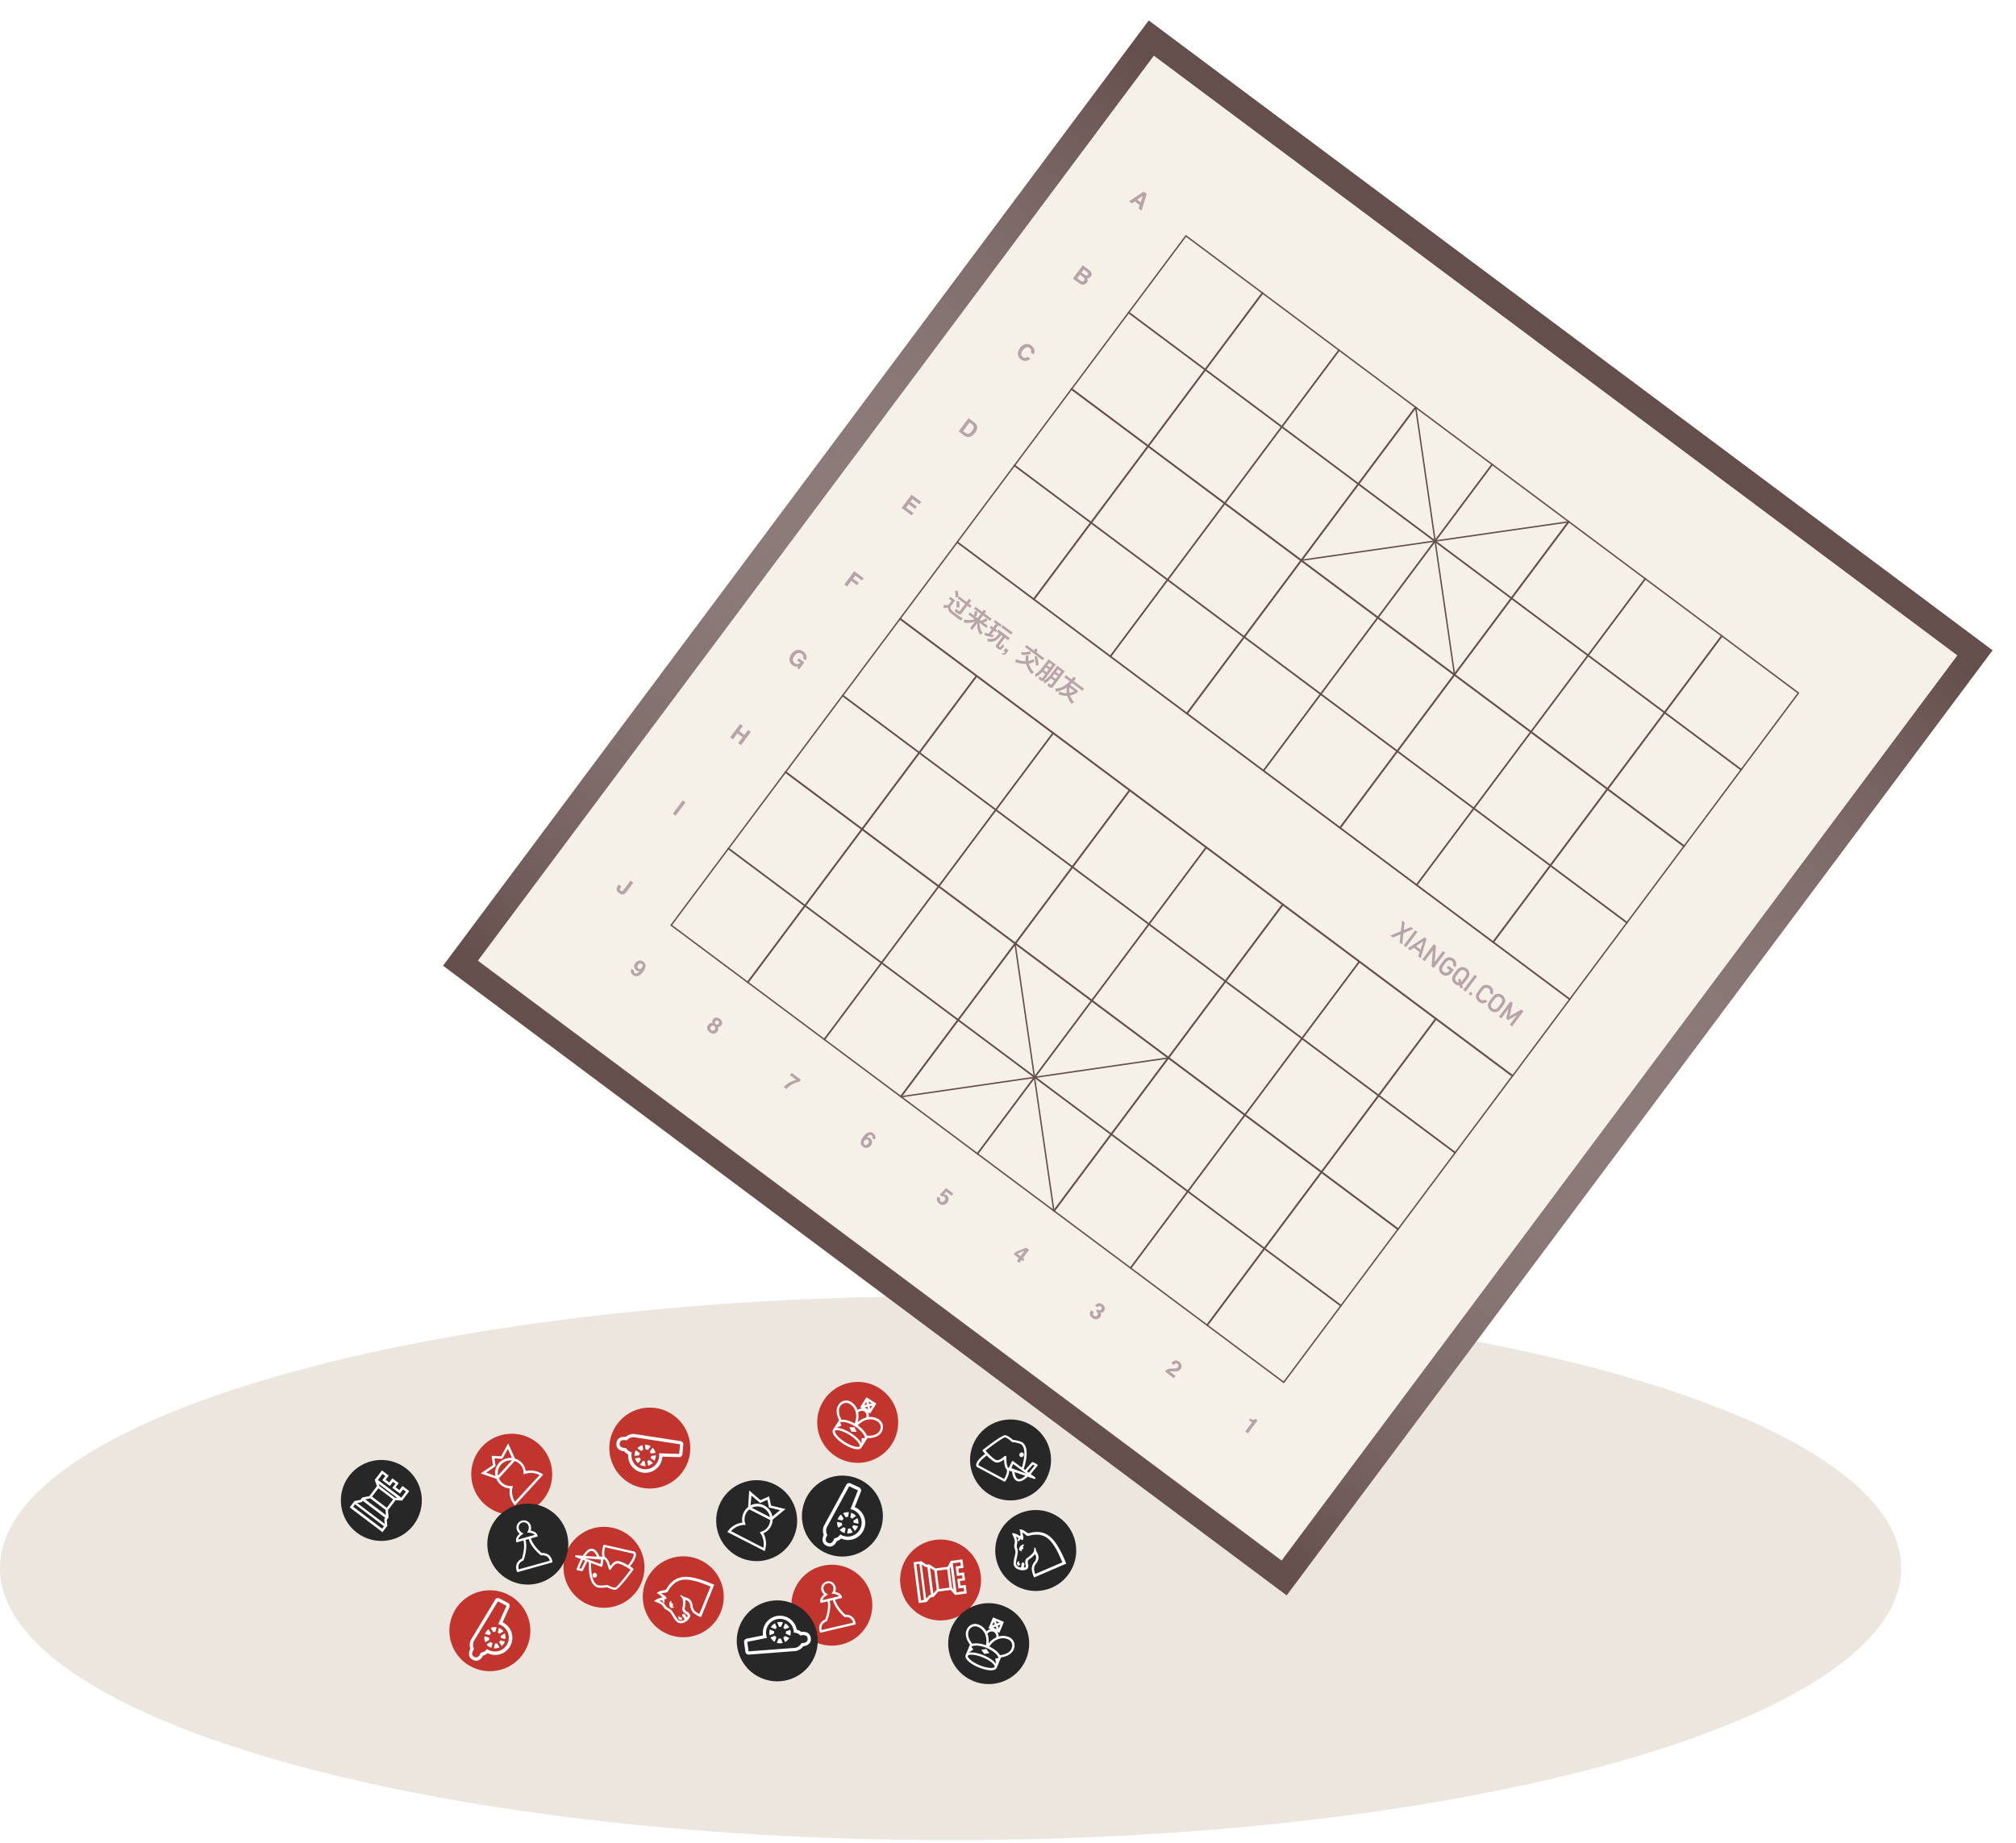 <svg xmlns="http://www.w3.org/2000/svg" width="339" height="310" fill="none"><path fill="#EDE6DE" d="M159.846 309.498c88.28 0 159.846-20.483 159.846-45.749 0-25.266-71.566-45.749-159.846-45.749S0 238.483 0 263.749c0 25.266 71.565 45.749 159.846 45.749Z"/><g filter="url(#a)"><path fill="#F6F1E8" d="m194.023 13 135.146 100.895-113.66 152.243L80.363 165.244z"/><g clip-path="url(#b)"><path fill="#B7A3A8" d="M106.447 167.67a.905.905 0 0 1-.335-.476.72.72 0 0 1 .093-.594l.429.32a.32.32 0 0 0-.035.218.315.315 0 0 0 .131.193c.142.106.301.102.476-.013.096-.063.21-.175.342-.335-.076.02-.146.027-.21.02a.713.713 0 0 1-.352-.15.847.847 0 0 1-.33-.526c-.045-.222.018-.446.187-.673.175-.235.384-.375.628-.419a.863.863 0 0 1 .693.176c.333.249.452.567.355.955-.054.22-.183.467-.387.74-.198.265-.397.461-.597.588-.381.241-.744.233-1.088-.024Zm1.231-1.965c-.131.003-.254.081-.369.236-.097.13-.144.247-.14.352.005.104.063.197.172.279.06.045.129.069.207.074.144.011.274-.061.389-.215a.57.57 0 0 0 .132-.361.356.356 0 0 0-.156-.286.369.369 0 0 0-.235-.079ZM118.918 176.669a.813.813 0 0 1 .162-.611.842.842 0 0 1 .333-.272.668.668 0 0 1 .415-.042.638.638 0 0 1-.037-.383.801.801 0 0 1 .126-.266.668.668 0 0 1 .483-.272c.204-.024.416.046.635.21.218.163.346.346.381.548a.665.665 0 0 1-.124.541.774.774 0 0 1-.221.195.536.536 0 0 1-.364.06.765.765 0 0 1 .064.422.851.851 0 0 1-.168.395.779.779 0 0 1-.558.318c-.232.028-.471-.05-.716-.233s-.382-.386-.411-.61Zm.631-.306a.444.444 0 0 0-.104.313.383.383 0 0 0 .166.263.37.37 0 0 0 .298.083.432.432 0 0 0 .272-.187c.084-.112.118-.218.104-.319a.381.381 0 0 0-.165-.259.387.387 0 0 0-.296-.085c-.1.016-.191.079-.275.191Zm.671-.662c.011.086.06.162.146.227.088.065.175.09.259.075a.338.338 0 0 0 .219-.141.339.339 0 0 0 .078-.256c-.01-.085-.059-.16-.147-.226a.349.349 0 0 0-.259-.078.342.342 0 0 0-.224.148.337.337 0 0 0-.072.251ZM133.894 185.747a3.787 3.787 0 0 0-.665.29c-.163.09-.343.215-.539.374-.196.16-.341.303-.435.429l-.448-.334c.307-.384.741-.696 1.302-.937.355-.145.625-.23.809-.254l-1.093-.816.295-.382 1.548 1.155-.252.337a3.568 3.568 0 0 0-.522.138ZM146.304 195.112a.78.78 0 0 1 .329.554.882.882 0 0 1-.19.647 1.07 1.07 0 0 1-.587.404c-.239.066-.487.002-.744-.19-.276-.206-.393-.473-.352-.802.033-.256.156-.527.369-.812.125-.168.233-.298.326-.393.164-.167.329-.286.494-.356a.94.94 0 0 1 .436-.072.82.82 0 0 1 .436.175c.204.152.327.325.37.52a.74.74 0 0 1-.107.569l-.429-.321a.272.272 0 0 0 .046-.147c.005-.103-.04-.19-.133-.26-.14-.104-.299-.1-.476.013a1.826 1.826 0 0 0-.353.334.605.605 0 0 1 .29 0 .779.779 0 0 1 .275.137Zm-.598.194c-.133.002-.255.077-.364.223a.536.536 0 0 0-.12.36.38.38 0 0 0 .158.292.333.333 0 0 0 .306.061.563.563 0 0 0 .293-.219c.095-.128.137-.249.125-.363a.371.371 0 0 0-.153-.275.384.384 0 0 0-.245-.079ZM158.808 204.967a.481.481 0 0 0-.151-.082.333.333 0 0 0-.253.02l-.373-.307 1.058-1.096 1.208.902-.273.366-.897-.669-.436.42c.099.006.172.016.22.03.08.024.165.069.254.136a.85.85 0 0 1 .338.537c.044.223-.02.451-.194.684a1.048 1.048 0 0 1-.601.397c-.248.062-.502-.004-.761-.197-.209-.156-.339-.34-.389-.552-.051-.212-.007-.426.132-.643l.429.321a.521.521 0 0 0-.064.291c.011.086.062.164.155.233.107.08.216.103.327.07a.573.573 0 0 0 .297-.221.616.616 0 0 0 .132-.341c.006-.117-.047-.217-.158-.299ZM172.26 215.448l-.251.337-.248-.185-.353.472-.421-.315.352-.472-.868-.647.281-.377 1.799-.729.484.362-1.023 1.369.248.185Zm-1.218-.909.549.409.706-.946-1.255.537ZM184.815 223.345a.514.514 0 0 0-.262.207l-.402-.3c.085-.106.181-.195.287-.268a.858.858 0 0 1 .343-.113.71.71 0 0 1 .29.032c.097.03.203.088.316.172.209.157.338.337.384.542a.668.668 0 0 1-.131.579.602.602 0 0 1-.359.241.482.482 0 0 1-.236.001c.04.029.071.105.094.227.034.184-.015.364-.147.541a.88.88 0 0 1-.559.345c-.233.045-.475-.027-.727-.215-.31-.232-.45-.494-.42-.787.017-.156.087-.323.21-.503l.423.316a.626.626 0 0 0-.12.25c-.026.145.029.269.168.372a.392.392 0 0 0 .285.078c.107-.011.201-.071.282-.179.108-.145.121-.284.04-.42a1.093 1.093 0 0 0-.284-.276l.231-.308c.141.102.249.162.323.178.128.029.24-.021.336-.15a.358.358 0 0 0 .078-.259c-.009-.089-.058-.166-.147-.232-.102-.076-.2-.1-.296-.071ZM198.167 233.328c-.005-.1-.056-.186-.152-.257-.131-.098-.256-.116-.377-.053a.916.916 0 0 0-.249.233l-.419-.313c.147-.181.293-.307.439-.376.278-.133.564-.09.857.129.232.173.368.375.409.606.042.231-.017.452-.175.663a.853.853 0 0 1-.468.324 1.757 1.757 0 0 1-.521.046l-.264-.006a4.096 4.096 0 0 0-.346.001.568.568 0 0 0-.189.045l.957.714-.284.379-1.501-1.12c.121-.155.262-.273.423-.356.171-.1.431-.146.782-.139.305.006.509.001.613-.017a.563.563 0 0 0 .37-.214.433.433 0 0 0 .095-.289ZM209.834 244.756l-.441-.329 1.128-1.512-.515-.385.219-.293c.14.095.242.157.306.186.101.045.2.06.297.043a.479.479 0 0 0 .202-.094.426.426 0 0 0 .082-.075l.358.267-1.636 2.192ZM191.646 38.159l-.821-.613-.496.343-.487-.364 2.459-1.634.526.392-.874 2.818-.505-.377.198-.565Zm.157-.481.376-1.085-.941.663.565.422ZM181.416 51.264l-1.01-.754 1.663-2.228 1.083.808c.27.208.404.431.403.67a.7.7 0 0 1-.151.417.624.624 0 0 1-.348.252.663.663 0 0 1-.264 0c.083.127.12.256.11.389a.722.722 0 0 1-.156.392.805.805 0 0 1-.365.28.767.767 0 0 1-.627-.02 1.888 1.888 0 0 1-.338-.206Zm.721-.99-.554-.413-.444.594.547.408a.674.674 0 0 0 .258.131c.135.026.253-.03.356-.167.086-.116.098-.231.035-.346a.732.732 0 0 0-.198-.206Zm.549-.251c.087.008.166-.034.236-.128.078-.104.089-.202.033-.296a1.059 1.059 0 0 0-.24-.233l-.49-.366-.367.492.547.408a.571.571 0 0 0 .281.123ZM172.497 64.373c-.28.028-.549-.055-.808-.248-.321-.24-.496-.53-.526-.873-.029-.343.09-.695.359-1.055.29-.389.619-.61.984-.666.319-.047.618.033.898.242.375.28.558.608.547.983a.992.992 0 0 1-.156.531l-.465-.348a.805.805 0 0 0 .064-.328c-.013-.16-.102-.302-.268-.427a.584.584 0 0 0-.555-.093c-.199.063-.392.22-.578.47-.187.25-.276.475-.266.677a.612.612 0 0 0 .256.48c.163.122.327.162.493.119a.87.87 0 0 0 .311-.17l.461.344a1.252 1.252 0 0 1-.751.362ZM162.163 76.941l-.96-.717 1.663-2.228.96.717c.137.105.24.207.309.306a.914.914 0 0 1 .168.566 1.235 1.235 0 0 1-.109.478 2.17 2.17 0 0 1-.234.4c-.221.297-.468.503-.74.62-.368.157-.721.11-1.057-.142Zm1.585-1.401c.019-.175-.077-.34-.289-.499l-.429-.32-1.086 1.454.429.32c.22.164.454.17.702.018.137-.083.266-.207.389-.371.169-.227.264-.428.284-.602ZM153.875 89.27l-1.082-.808-.428.573 1.234.921-.299.4-1.689-1.26 1.664-2.228 1.634 1.22-.295.394-1.179-.88-.353.473 1.082.808-.289.387ZM144.937 101.304l-1.117-.834-.383.513.978.73-.289.387-.978-.73-.697.934-.463-.345 1.661-2.225 1.58 1.179-.292.391ZM133.802 115.774a1.072 1.072 0 0 1-.539-.226 1.176 1.176 0 0 1-.496-.848c-.043-.353.068-.707.335-1.064.269-.361.584-.576.945-.645.362-.07.705.017 1.032.261.283.212.457.453.52.725a.993.993 0 0 1-.104.758l-.458-.342a.545.545 0 0 0-.021-.512.782.782 0 0 0-.218-.24.692.692 0 0 0-.595-.127c-.216.049-.425.21-.628.482-.205.274-.287.515-.247.722.039.207.139.37.298.489a.686.686 0 0 0 .485.152.73.73 0 0 0 .449-.217l-.515-.385.278-.372.928.693-.893 1.196-.308-.23.16-.314a1.33 1.33 0 0 1-.408.044ZM124.129 128.661l.743-.995-.871-.65-.742.995-.462-.344 1.664-2.228.461.344-.634.849.871.65.634-.849.463.345-1.664 2.229-.463-.346ZM114.807 138.285l.462.346-1.663 2.228-.463-.345 1.664-2.229ZM104.877 153.326l1.164-1.558.465.347-1.158 1.552c-.141.189-.286.315-.434.377-.251.104-.521.049-.81-.167-.29-.216-.427-.437-.413-.661.015-.226.12-.47.315-.732l.039-.052.44.329-.039.051c-.124.175-.196.311-.216.406-.017.095.029.184.14.267.11.082.211.098.304.048a.756.756 0 0 0 .203-.207Z"/><path stroke="#664F4C" stroke-width=".241" d="m212.318 52.97-12.9-9.632-9.631 12.9 12.9 9.632 9.631-12.9Z"/><path stroke="#664F4C" stroke-width=".241" d="m225.17 62.564-12.9-9.631-9.632 12.9 12.901 9.632 9.631-12.901Z"/><path stroke="#664F4C" stroke-width=".241" d="m202.701 65.854-12.9-9.631-9.631 12.9 12.9 9.631 9.631-12.9Z"/><path stroke="#664F4C" stroke-width=".241" d="m215.553 75.448-12.901-9.631-9.631 12.9 12.901 9.631 9.631-12.9Z"/><path stroke="#664F4C" stroke-width=".241" d="m193.111 78.7-12.9-9.632-9.631 12.9 12.9 9.632 9.631-12.9Z"/><path stroke="#664F4C" stroke-width=".241" d="m205.959 88.294-12.9-9.63-9.631 12.9 12.9 9.631 9.631-12.9Z"/><path stroke="#664F4C" stroke-width=".241" d="m183.49 91.583-12.9-9.631-9.631 12.9 12.9 9.631 9.631-12.9Z"/><path stroke="#664F4C" stroke-width=".241" d="m196.342 101.178-12.901-9.631-9.631 12.9 12.901 9.631 9.631-12.9Z"/><path stroke="#664F4C" stroke-width=".241" d="M263.965 171.742 160.969 94.849l-9.602 12.86 102.997 76.894 9.601-12.861Z"/><path fill="#B7A3A8" d="m235.509 160.815-.152 1.378.441.329.197-1.905 1.671-.705-.439-.328-1.179.51.153-1.276-.441-.329-.199 1.804-1.77.73.439.328 1.279-.536Zm.525 1.883.39.291 1.92-2.571-.39-.291-1.92 2.571Zm2.074.115 1.211-.846.007.005-.467 1.402-.751-.561Zm.374 1.713.411.307.985-3.27-.326-.243-2.855 1.873.413.309.627-.428.975.728-.23.724Zm.688.513.39.291 1.364-1.827.007.006-.202 2.694.369.276 1.92-2.572-.39-.291-1.364 1.827-.007-.005.2-2.696-.367-.274-1.92 2.571Zm4.089 1.422.524.391-.1.134a.673.673 0 0 1-.443.276.618.618 0 0 1-.491-.125.568.568 0 0 1-.193-.235.549.549 0 0 1-.066-.249.529.529 0 0 1 .061-.292c.048-.104.166-.282.355-.535.189-.253.327-.418.414-.495a.532.532 0 0 1 .26-.139.612.612 0 0 1 .538.111c.123.095.202.21.237.344a.712.712 0 0 1-.024.394l.412.308c.12-.246.156-.5.108-.763-.048-.261-.196-.485-.442-.673a1.102 1.102 0 0 0-.614-.233 1.11 1.11 0 0 0-.537.093.9.9 0 0 0-.269.181c-.094.088-.252.281-.475.58-.219.294-.359.499-.418.616a.885.885 0 0 0-.099.313c-.027.165-.005.345.065.538.065.195.197.37.396.526.265.191.549.265.851.221.302-.046.551-.196.748-.45l.391-.524-.914-.682-.275.369Zm2.049 2.447a.542.542 0 0 1-.355-.125.575.575 0 0 1-.193-.235.579.579 0 0 1-.066-.249.53.53 0 0 1 .062-.292c.048-.104.166-.282.355-.535.188-.253.326-.418.414-.495a.532.532 0 0 1 .26-.139.612.612 0 0 1 .538.111c.091.071.158.15.2.235a.564.564 0 0 1 .057.248.565.565 0 0 1-.055.291 4.1 4.1 0 0 1-.36.537c-.202.271-.349.441-.438.51l-.122-.462-.43.094.133.506Zm.128.494.13.503.431-.095-.137-.523a.853.853 0 0 0 .26-.19c.091-.097.236-.279.435-.546.223-.299.365-.505.425-.617a.741.741 0 0 0 .093-.312c.029-.164.01-.343-.056-.537a1.121 1.121 0 0 0-.403-.526 1.102 1.102 0 0 0-.614-.233 1.11 1.11 0 0 0-.537.093.904.904 0 0 0-.27.181c-.093.088-.251.281-.474.58a5.476 5.476 0 0 0-.419.616.947.947 0 0 0-.099.313 1.08 1.08 0 0 0 .066.538c.065.195.197.37.395.526.257.184.515.26.774.229Zm.616.775.39.291 1.92-2.571-.39-.291-1.92 2.571Zm.908.679.369.275.275-.369-.368-.275-.276.369Zm2.749.931c-.283.153-.533.148-.752-.015a.568.568 0 0 1-.193-.235.579.579 0 0 1-.066-.249.538.538 0 0 1 .061-.292c.048-.104.167-.282.355-.535.189-.253.327-.418.414-.495a.536.536 0 0 1 .26-.139.614.614 0 0 1 .538.111.64.64 0 0 1 .238.344.712.712 0 0 1-.025.394l.413.308c.119-.246.155-.5.108-.763-.049-.261-.196-.485-.443-.673a1.099 1.099 0 0 0-.614-.233 1.11 1.11 0 0 0-.537.093.9.9 0 0 0-.269.181c-.093.088-.251.281-.474.58-.22.294-.359.499-.419.616a.873.873 0 0 0-.099.313c-.026.165-.005.345.065.538.065.195.197.37.396.526.223.167.464.248.722.243.255-.01.499-.113.734-.31l-.413-.308Zm1.024-.117c-.219.294-.359.499-.418.616a.885.885 0 0 0-.099.313c-.027.165-.005.345.065.538.065.195.197.37.396.526.208.148.415.226.622.234.203.01.378-.022.527-.096.09-.03.182-.09.275-.181.093-.092.249-.285.468-.579.223-.299.365-.505.425-.617a.737.737 0 0 0 .093-.312c.029-.164.01-.343-.055-.536a1.128 1.128 0 0 0-.404-.527 1.102 1.102 0 0 0-.614-.233 1.11 1.11 0 0 0-.537.093.9.9 0 0 0-.269.181c-.094.088-.252.281-.475.58Zm.392.292c.189-.252.327-.418.414-.495a.532.532 0 0 1 .26-.139.614.614 0 0 1 .538.111c.091.072.158.15.201.235a.576.576 0 0 1 .056.248.555.555 0 0 1-.055.291 4.167 4.167 0 0 1-.359.537 3.992 3.992 0 0 1-.41.493.55.55 0 0 1-.266.139.527.527 0 0 1-.251.013.593.593 0 0 1-.285-.122.571.571 0 0 1-.193-.234.556.556 0 0 1-.066-.25.529.529 0 0 1 .061-.292c.048-.104.166-.282.355-.535Zm.941 2.706.39.291 1.197-1.604.007.006-.384 1.636.325.242 1.46-.833.008.007-1.197 1.603.39.291 1.92-2.572-.369-.275-1.974 1.136.514-2.226-.367-.274-1.92 2.572Z"/><path stroke="#664F4C" stroke-width=".241" d="m238.068 72.193-12.9-9.631-9.631 12.9 12.9 9.632 9.631-12.9Z"/><path stroke="#664F4C" stroke-width=".241" d="m250.92 81.788-12.9-9.631-9.632 12.9 12.901 9.631 9.631-12.9Z"/><path stroke="#664F4C" stroke-width=".241" d="m228.451 85.078-12.9-9.631-9.631 12.9 12.9 9.632 9.631-12.9Z"/><path stroke="#664F4C" stroke-width=".241" d="m241.303 94.672-12.901-9.631-9.631 12.9 12.901 9.631 9.631-12.9Z"/><path stroke="#664F4C" stroke-width=".241" d="m218.861 97.923-12.9-9.63-9.631 12.9 12.9 9.631 9.631-12.9Z"/><path stroke="#664F4C" stroke-width=".241" d="m231.709 107.517-12.9-9.631-9.631 12.9 12.9 9.631 9.631-12.9Z"/><path stroke="#664F4C" stroke-width=".241" d="m209.24 110.807-12.9-9.631-9.631 12.9 12.9 9.631 9.631-12.9Z"/><path stroke="#664F4C" stroke-width=".241" d="m222.092 120.402-12.901-9.631-9.631 12.9 12.901 9.631 9.631-12.9ZM263.815 91.413l-12.901-9.63-9.631 12.9 12.9 9.631 9.632-12.9Z"/><path stroke="#664F4C" stroke-width=".241" d="m276.662 101.007-12.9-9.631-9.631 12.9 12.9 9.631 9.631-12.9Z"/><path stroke="#664F4C" stroke-width=".241" d="m254.197 104.297-12.9-9.631-9.631 12.9 12.9 9.631 9.631-12.9Z"/><path stroke="#664F4C" stroke-width=".241" d="m267.049 113.892-12.901-9.632-9.631 12.901 12.901 9.631 9.631-12.9Z"/><path stroke="#664F4C" stroke-width=".241" d="m244.608 117.143-12.901-9.631-9.631 12.901 12.9 9.631 9.632-12.901Z"/><path stroke="#664F4C" stroke-width=".241" d="m257.455 126.737-12.9-9.631-9.631 12.9 12.9 9.631 9.631-12.9Z"/><path stroke="#664F4C" stroke-width=".241" d="m234.986 130.028-12.9-9.631-9.631 12.901 12.9 9.631 9.631-12.901Z"/><path stroke="#664F4C" stroke-width=".241" d="m247.838 139.621-12.9-9.631-9.632 12.9 12.901 9.631 9.631-12.9ZM289.561 110.638l-12.901-9.631-9.631 12.901 12.901 9.631 9.631-12.901Z"/><path stroke="#664F4C" stroke-width=".241" d="m302.412 120.231-12.9-9.631-9.631 12.9 12.9 9.631 9.631-12.9Z"/><path stroke="#664F4C" stroke-width=".241" d="m279.947 123.522-12.9-9.631-9.631 12.9 12.9 9.631 9.631-12.9Z"/><path stroke="#664F4C" stroke-width=".241" d="m292.799 133.117-12.901-9.631-9.631 12.9 12.901 9.631 9.631-12.9Z"/><path stroke="#664F4C" stroke-width=".241" d="m270.354 136.367-12.901-9.631-9.631 12.901 12.901 9.631 9.631-12.901Z"/><path stroke="#664F4C" stroke-width=".241" d="m283.201 145.962-12.9-9.631-9.631 12.901 12.9 9.631 9.631-12.901Z"/><path stroke="#664F4C" stroke-width=".241" d="m260.736 149.252-12.9-9.631-9.631 12.901 12.9 9.631 9.631-12.901Z"/><path stroke="#664F4C" stroke-width=".241" d="m273.588 158.846-12.9-9.631-9.632 12.9 12.901 9.631 9.631-12.9ZM164.225 117.393l-12.901-9.631-9.631 12.901 12.901 9.631 9.631-12.901Z"/><path stroke="#664F4C" stroke-width=".241" d="m177.076 126.987-12.9-9.631-9.631 12.9 12.9 9.631 9.631-12.9Z"/><path stroke="#664F4C" stroke-width=".241" d="m154.608 130.277-12.901-9.631-9.631 12.9 12.9 9.631 9.632-12.9Z"/><path stroke="#664F4C" stroke-width=".241" d="m167.451 139.872-12.9-9.631-9.631 12.9 12.9 9.631 9.631-12.9Z"/><path stroke="#664F4C" stroke-width=".241" d="m145.014 143.122-12.901-9.631-9.631 12.901 12.901 9.631 9.631-12.901Z"/><path stroke="#664F4C" stroke-width=".241" d="m157.865 152.717-12.9-9.631-9.631 12.9 12.9 9.631 9.631-12.9Z"/><path stroke="#664F4C" stroke-width=".241" d="m135.393 156.007-12.901-9.631-9.631 12.901 12.901 9.631 9.631-12.901Z"/><path stroke="#664F4C" stroke-width=".241" d="m148.248 165.601-12.9-9.631-9.631 12.9 12.9 9.631 9.631-12.9ZM189.975 136.617l-12.901-9.631-9.631 12.901 12.901 9.631 9.631-12.901Z"/><path stroke="#664F4C" stroke-width=".241" d="m202.826 146.211-12.9-9.631-9.631 12.9 12.9 9.631 9.631-12.9Z"/><path stroke="#664F4C" stroke-width=".241" d="m180.358 149.501-12.901-9.631-9.631 12.9 12.9 9.631 9.632-12.9Z"/><path stroke="#664F4C" stroke-width=".241" d="m193.209 159.096-12.9-9.631-9.631 12.9 12.9 9.631 9.631-12.9Z"/><path stroke="#664F4C" stroke-width=".241" d="m170.764 162.346-12.901-9.631-9.631 12.9 12.901 9.631 9.631-12.9Z"/><path stroke="#664F4C" stroke-width=".241" d="m183.615 171.941-12.9-9.631-9.631 12.9 12.9 9.631 9.631-12.9Z"/><path stroke="#664F4C" stroke-width=".241" d="m161.143 175.231-12.901-9.631-9.631 12.9 12.901 9.631 9.631-12.9Z"/><path stroke="#664F4C" stroke-width=".241" d="m173.994 184.825-12.9-9.632-9.631 12.901 12.9 9.631 9.631-12.9ZM215.717 155.836l-12.901-9.631-9.631 12.9 12.901 9.631 9.631-12.9Z"/><path stroke="#664F4C" stroke-width=".241" d="m228.565 165.431-12.901-9.631-9.631 12.9 12.9 9.631 9.632-12.9Z"/><path stroke="#664F4C" stroke-width=".241" d="m206.1 168.721-12.901-9.631-9.631 12.9 12.901 9.631 9.631-12.9Z"/><path stroke="#664F4C" stroke-width=".241" d="m218.951 178.314-12.9-9.631-9.631 12.901 12.9 9.631 9.631-12.901Z"/><path stroke="#664F4C" stroke-width=".241" d="m196.51 181.567-12.901-9.631-9.631 12.901 12.901 9.631 9.631-12.901Z"/><path stroke="#664F4C" stroke-width=".241" d="m209.361 191.16-12.9-9.631-9.631 12.9 12.9 9.631 9.631-12.9Z"/><path stroke="#664F4C" stroke-width=".241" d="m186.893 194.451-12.901-9.631-9.631 12.9 12.901 9.631 9.631-12.9Z"/><path stroke="#664F4C" stroke-width=".241" d="m199.744 204.045-12.9-9.631-9.631 12.9 12.9 9.631 9.631-12.9ZM241.463 175.061l-12.901-9.631-9.631 12.9 12.901 9.631 9.631-12.9Z"/><path stroke="#664F4C" stroke-width=".241" d="m254.315 184.655-12.901-9.631-9.631 12.9 12.9 9.631 9.632-12.9Z"/><path stroke="#664F4C" stroke-width=".241" d="m231.85 187.946-12.901-9.631-9.631 12.9 12.901 9.631 9.631-12.9Z"/><path stroke="#664F4C" stroke-width=".241" d="m244.701 197.538-12.9-9.631-9.631 12.901 12.9 9.631 9.631-12.901Z"/><path stroke="#664F4C" stroke-width=".241" d="m222.26 200.791-12.901-9.631-9.631 12.901 12.901 9.631 9.631-12.901Z"/><path stroke="#664F4C" stroke-width=".241" d="m235.111 210.385-12.9-9.631-9.631 12.9 12.9 9.631 9.631-12.9Z"/><path stroke="#664F4C" stroke-width=".241" d="m212.643 213.675-12.901-9.631-9.631 12.9 12.901 9.631 9.631-12.9Z"/><path stroke="#664F4C" stroke-width=".241" d="m225.494 223.27-12.9-9.631-9.631 12.9 12.9 9.631 9.631-12.9ZM238.082 72.33l6.49 44.724M170.715 162.568l6.473 44.612M263.801 91.431l-44.79 6.442M196.481 181.605l-44.838 6.506"/><path fill="#B7A3A8" d="M160.344 104.987c.145-.195.203-.266.284-.352a2.39 2.39 0 0 1-.265-.177l-.279-.208a1.933 1.933 0 0 1-.259-.22l-.273.366c.087.044.143.081.241.153l.208.156-.554.741a3.144 3.144 0 0 0-.527-.007c-.216.016-.216.016-.278.022l.036.497c.194-.043.301-.067.327-.074.187-.033.297-.034.348.003.04.03.049.053.103.261.097.359.248.529.902 1.017.62.463.868.643 1.202.866.162-.161.2-.19.397-.314a6.33 6.33 0 0 1-.589-.372 28.663 28.663 0 0 1-.744-.53c-.56-.418-.703-.576-.793-.889-.048-.167-.048-.167-.051-.184l.564-.755Zm.243-1.929c.077.45.094.687.095 1.084l.491-.056a6.971 6.971 0 0 0-.13-1.064l-.456.036Zm2.33 2.142.152-.205c.113-.151.172-.216.276-.306l-.436-.326a2.54 2.54 0 0 1-.222.347l-.153.204-.878-.656a3.26 3.26 0 0 1-.344-.288l-.278.372c.11.062.233.143.367.243l.885.661-.881 1.181c-.05.067-.139.053-.27-.045a3.863 3.863 0 0 1-.408-.362c-.032.133-.09.267-.2.436.189.167.236.208.377.313.205.153.363.234.484.241.115.013.209-.043.312-.18l.969-1.298.107.08c.178.133.249.191.34.28l.273-.366a3.422 3.422 0 0 1-.368-.249l-.104-.077Zm-1.604.657c.034-.45.028-.653-.025-1.043l-.455-.063c.045.353.037.734-.025 1.069l.505.037Zm3.064 1.781-.54-.403.353.08c.11-.414.126-.512.157-.792l-.42-.094a3.273 3.273 0 0 1-.16.753l-.289-.215a3.135 3.135 0 0 1-.374-.311l-.283.379c.138.082.247.153.408.273l.68.508a2.953 2.953 0 0 1-.57.128 3.713 3.713 0 0 1-1.225-.074c.013.193.005.302-.022.506.288.048.55.061.847.048a3.074 3.074 0 0 0 1.027-.215c-.117.136-.165.2-.243.304l-.35.47a2.536 2.536 0 0 1-.279.324l.416.311c.063-.12.137-.232.232-.36l.353-.473c.053-.07.092-.13.224-.328-.014.334.002.55.061.849.074.369.179.656.383 1.075.181-.095.297-.139.488-.184-.386-.638-.54-1.145-.543-1.785l.738.551c.171.128.283.222.387.321l.283-.379a2.716 2.716 0 0 1-.401-.268l-.352-.263a4.33 4.33 0 0 0 .713-.346l-.267-.377a3.79 3.79 0 0 1-.835.432l-.228-.17.546-.731.822.613c.171.128.272.209.36.301l.281-.376a2.81 2.81 0 0 1-.417-.274l-.798-.596.067-.091a1.92 1.92 0 0 1 .212-.249l-.402-.3c-.058.098-.098.167-.176.271l-.07.093-.738-.55a3.281 3.281 0 0 1-.375-.317l-.28.376c.124.071.233.142.387.258l.758.565-.546.732Zm4.239 3.033-1.04 1.392c-.067.091-.085.114-.096.137-.039.065-.05.13-.039.191.024.101.11.196.324.357.265.198.391.239.532.183.122-.051.27-.201.565-.561a1.286 1.286 0 0 1-.217-.381c-.213.279-.282.364-.369.445-.088.091-.124.09-.222.018-.11-.083-.123-.108-.08-.165l1.004-1.345.184.138c.155.115.254.199.341.285l.3-.402a3.287 3.287 0 0 1-.387-.258l-1.198-.894a2.414 2.414 0 0 1-.32-.271l-.3.403c.107.059.206.122.35.23l.054.04-.123.165c-.202.256-.454.496-.646.599-.293.162-.707.198-1.208.106.038.159.048.286.033.489.728.074 1.153-.006 1.536-.295.256-.19.439-.377.767-.796l.255.19Zm-.782-1.842.094.07c.114.085.188.146.265.219l.268-.359a2.514 2.514 0 0 1-.314-.203l-.5-.373a2.466 2.466 0 0 1-.29-.248l-.27.362c.11.062.17.101.297.196l.101.075-.463.621-.118-.088a1.42 1.42 0 0 1-.222-.192l-.263.352c.087.045.15.086.241.154l.124.093-.561.751c-.363-.13-.398-.146-.524-.208l-.199.441c.059.013.071.017.118.031.65.193.939.268 1.283.325l.244-.334c-.238-.052-.306-.072-.481-.119l.469-.627.08.06c.071.053.142.111.205.174l.258-.346a1.408 1.408 0 0 1-.225-.147l-.08-.06.463-.62Zm.518.355c.1.055.246.153.384.256l.902.673c.161.12.267.21.351.293l.29-.389a3.571 3.571 0 0 1-.384-.255l-.895-.669a3.524 3.524 0 0 1-.358-.298l-.29.389Zm1.252 3.85-.493-.368-.365.49.281.21c-.158.206-.25.231-.497.135l-.012.268c.352.096.505.043.721-.245l.365-.49Zm2.923.861a3.647 3.647 0 0 0-.048.988 2.917 2.917 0 0 1-.709-.065 5.668 5.668 0 0 1-.97-.296 1.407 1.407 0 0 1-.079.49c.644.23 1.3.344 1.835.314.142.593.379 1.046.879 1.691.176-.124.252-.162.445-.232-.48-.562-.746-1.016-.874-1.509.323-.062.468-.11.933-.306l-.161-.449a1.724 1.724 0 0 1-.379.186 1.944 1.944 0 0 1-.478.129 2.786 2.786 0 0 1 .034-.815l.019-.095-.447-.031Zm.514-1.43a3.914 3.914 0 0 1-.405-.333l-.285.383c.114.064.23.14.434.293l2.133 1.592c.178.133.341.265.408.336l.285-.383a3.899 3.899 0 0 1-.43-.29l-.852-.636c.078-.323.079-.338.108-.551l-.462-.136c-.022.203-.03.27-.056.381l-.878-.656Zm.159.731c-.514.185-.93.225-1.479.134.04.191.049.313.034.479.305.019.508.013.779-.014a3.38 3.38 0 0 0 .855-.187l-.189-.412Zm1.45 2.326c-.043-.487-.104-.805-.287-1.463l-.422.013c.163.671.196.878.248 1.544l.461-.094Zm1.115 1.537-.451.603c-.058.078-.099.084-.189.016a2.897 2.897 0 0 1-.296-.268 1.701 1.701 0 0 1-.18.43c.101.081.145.113.209.161.261.195.358.241.48.217a.27.27 0 0 0 .161-.083c.049.172.055.234.068.469.396-.138.717-.379 1.142-.851l.563.421-.443.594c-.072.097-.099.098-.233-.002a1.988 1.988 0 0 1-.282-.253c-.038.17-.089.294-.188.44.113.095.164.138.231.188.389.291.541.284.779-.035l1.63-2.184c.135-.181.216-.282.289-.359a2.99 2.99 0 0 1-.375-.253l-.534-.398a3.603 3.603 0 0 1-.356-.293c-.079.134-.136.217-.532.747-.886 1.188-1.259 1.562-1.722 1.734.021-.021.033-.038.048-.058l1.688-2.261c.123-.164.209-.272.273-.344a4.241 4.241 0 0 1-.379-.262l-.476-.356a4.904 4.904 0 0 1-.369-.296c-.073.133-.143.233-.366.531-1.074 1.439-1.399 1.776-1.925 1.984.064.173.069.229.077.507a2.39 2.39 0 0 0 .514-.29c.192-.139.334-.273.624-.584l.52.388Zm.342-1.474.336-.449.486.363-.335.449-.487-.363Zm.254.675-.361.483-.503-.375c.175-.214.175-.214.374-.473l.49.365Zm1.21.423.335-.449.523.39-.335.45-.523-.391Zm.29.703-.361.483-.54-.404c.155-.192.155-.192.258-.324a3.79 3.79 0 0 1 .116-.149l.527.394Zm3.335 2.39a2.094 2.094 0 0 1-.312-.206l-.949-.709c.119-.11.205-.197.324-.322l1.349 1.007c.191.142.289.221.394.325l.29-.389a4.636 4.636 0 0 1-.424-.285l-1.311-.979a13.4 13.4 0 0 0 .182-.209 1.78 1.78 0 0 1 .204-.218l-.418-.328a1.344 1.344 0 0 1-.117.184 5.58 5.58 0 0 1-.23.288l-.537-.401a4.38 4.38 0 0 1-.394-.326l-.291.39c.088.044.24.147.425.285l.503.375c-.431.431-.657.607-1.022.816-.45.253-.835.363-1.418.409.058.189.07.292.073.498.418-.043.721-.12 1.08-.265a4.41 4.41 0 0 0 .813-.432c-.063.287-.072.573-.027.967-.393.009-.844-.087-1.309-.282.016.21.013.297-.031.504.397.118.542.154.793.19.226.033.424.04.635.03.11.406.356.887.682 1.34.189-.121.312-.18.488-.227-.371-.433-.582-.774-.717-1.167.395-.081.71-.196 1.067-.394.153-.085.194-.106.24-.124l-.035-.345Zm-.54.135a2.828 2.828 0 0 1-.839.298 2.249 2.249 0 0 1 .017-.912l.822.614Z"/></g><path stroke="#654F4D" stroke-width="4.19" d="M193.598 10.068 332.1 113.47l-116.166 155.6L77.432 165.67z"/><path stroke="url(#c)" stroke-width="4.19" d="M193.598 10.068h172.844v194.181H193.598z" transform="rotate(36.744 193.598 10.068)"/></g><g filter="url(#d)"><g filter="url(#e)"><circle cx="86.05" cy="246.906" r="6.809" fill="#C2352E" transform="rotate(-47.488 86.05 246.906)"/></g><path fill="#fff" d="M91.129 246.834a3.563 3.563 0 0 0-2.724-.454 2.529 2.529 0 0 0-.816-1.543 2.503 2.503 0 0 0-.992-.568l-1.137-2.556-1.208 2.184-1.582-.089.226 1.569-2.07 1.392 2.644.911c.142.359.365.68.652.939.443.403 1.01.643 1.608.68a3.46 3.46 0 0 0 .689 2.673l.147.211 4.785-5.22-.222-.129Zm-9.382-.204 1.59-1.075-.194-1.314 1.325.081.934-1.679.678 1.53c-.398-.036-.8.02-1.173.163-.373.142-.709.368-.982.66a2.551 2.551 0 0 0-.633 2.218l-1.545-.584Zm4.331-2.043-2.336 2.548a2.158 2.158 0 0 1 2.336-2.548Zm.519 6.943a3.203 3.203 0 0 1-.42-2.389l.088-.26-.276.012a2.132 2.132 0 0 1-1.564-.564 1.975 1.975 0 0 1-.525-.747l2.656-2.897c.29.099.56.255.79.459a2.077 2.077 0 0 1 .696 1.509l.012.275.273-.09a3.201 3.201 0 0 1 2.416.21l-4.146 4.482Z"/></g><g filter="url(#f)"><g filter="url(#g)"><circle cx="109.267" cy="242.508" r="6.809" fill="#C2352E" transform="rotate(36.525 109.267 242.508)"/></g><path fill="#fff" d="M107.826 243.012c.097-.09.212-.161.337-.208l-.118-.792c-.332.089-.631.27-.863.524l.644.476ZM107.5 243.719c.004-.128.032-.254.082-.372l-.656-.487a1.756 1.756 0 0 0-.226.969l.8-.11ZM109.742 242.451l-.486.656c.083.099.146.211.188.333l.788-.118a1.746 1.746 0 0 0-.49-.871ZM108.559 242.744c.133.008.263.042.383.101l.477-.644a1.798 1.798 0 0 0-.978-.25l.118.793ZM108.44 244.74a1.002 1.002 0 0 1-.337-.081l-.487.657c.285.159.609.237.935.225l-.111-.801ZM107.774 244.425a.991.991 0 0 1-.193-.302l-.799.117c.092.318.27.605.515.828l.477-.643ZM109.496 243.837c-.012.12-.045.237-.097.345l.641.475c.17-.285.257-.611.251-.943l-.795.123ZM109.145 244.5c-.089.075-.19.134-.3.175l.119.792a1.78 1.78 0 0 0 .837-.481l-.656-.486Z"/><path fill="#fff" d="m114.358 241.876-.074.806-.075.809-3.39-.108a2.335 2.335 0 0 1-.606 1.954 2.327 2.327 0 0 1-1.914.721 2.334 2.334 0 0 1-2.059-2.84 1.82 1.82 0 0 1-.587-.265.783.783 0 0 1-.146-.136c-.159-.188-.177-.259-.219-.29-.042-.031-.06-.024-.147-.031a1.359 1.359 0 0 1-.724-.198.52.52 0 0 1-.215-.497l.01-.105c.068-.723 1.054-.507 1.054-.507.225.021.104.009.418-.25a1.67 1.67 0 0 1 .89-.263l7.784 1.2Zm.324-.438a.527.527 0 0 0-.24-.1l-7.79-1.197a.51.51 0 0 0-.087-.007 2.126 2.126 0 0 0-1.235.391c-.05.04-.09.075-.124.108a1.6 1.6 0 0 0-1.108.229 1.082 1.082 0 0 0-.432.789l-.01.105a1.067 1.067 0 0 0 .427.993c.265.18.576.283.897.295.026.037.06.082.101.129.07.086.151.162.242.227.097.071.201.133.31.185a2.882 2.882 0 0 0 2.667 3.081 2.884 2.884 0 0 0 3.084-2.719l2.809.088a.545.545 0 0 0 .559-.494l.073-.807.07-.799a.544.544 0 0 0-.213-.497Z"/></g><g filter="url(#h)"><g filter="url(#i)"><circle cx="82.374" cy="273.233" r="6.809" fill="#C2352E" transform="rotate(-31.08 82.374 273.233)"/></g><path fill="#fff" d="M82.293 274.759a1.013 1.013 0 0 1-.064-.391l-.777-.192c-.045.34.01.686.155.997l.686-.414ZM82.821 275.323a1.049 1.049 0 0 1-.313-.218l-.7.421c.209.267.49.467.81.578l.203-.781ZM82.512 272.767l.421.7c.123-.039.251-.055.38-.047l.191-.774a1.75 1.75 0 0 0-.992.121ZM82.322 273.974c.058-.12.14-.227.24-.316l-.414-.685a1.792 1.792 0 0 0-.603.809l.777.192ZM84.128 274.841c-.05.104-.119.2-.202.281l.422.7c.255-.203.45-.473.564-.779l-.784-.202ZM83.581 275.34a.989.989 0 0 1-.353.063l-.196.783c.33.037.663-.018.963-.16l-.414-.686ZM83.694 273.526c.106.056.202.131.282.221l.684-.412a1.788 1.788 0 0 0-.776-.592l-.19.783ZM84.171 274.103c.036.11.052.227.048.343l.778.193a1.783 1.783 0 0 0-.126-.958l-.7.422Z"/><path fill="#fff" d="m83.734 268.282.717.376.72.376-1.392 3.094a2.327 2.327 0 0 1 1.513 3.349 2.335 2.335 0 0 1-3.41.822 1.838 1.838 0 0 1-.468.441.765.765 0 0 1-.182.084c-.235.075-.308.065-.352.092-.044.026-.045.046-.084.124a1.36 1.36 0 0 1-.459.594.516.516 0 0 1-.542.009l-.093-.049c-.642-.338-.068-1.168-.068-1.168.106-.2.05-.093-.07-.482-.056-.31-.023-.63.095-.922l4.075-6.74Zm-.28-.467a.522.522 0 0 0-.185.184l-4.075 6.747a.456.456 0 0 0-.04.077c-.17.408-.208.86-.109 1.291.019.062.036.112.053.155a1.603 1.603 0 0 0-.21 1.113 1.093 1.093 0 0 0 .564.7l.093.048a1.056 1.056 0 0 0 1.081-.015 1.72 1.72 0 0 0 .615-.717c.044-.011.1-.025.158-.044a1.29 1.29 0 0 0 .302-.138c.103-.063.2-.135.29-.216a2.878 2.878 0 0 0 3.863-1.292 2.882 2.882 0 0 0-1.338-3.887l1.151-2.564a.545.545 0 0 0-.243-.706l-.72-.374-.711-.369a.545.545 0 0 0-.54.007Z"/></g><g filter="url(#j)"><g filter="url(#k)"><circle cx="101.563" cy="262.562" r="6.809" fill="#C2352E" transform="rotate(-167.7 101.563 262.562)"/></g><path fill="#fff" d="M100.092 263.504a.388.388 0 0 0-.448.312.372.372 0 0 0 .275.472.365.365 0 0 0 .396-.171.371.371 0 0 0 .051-.144.4.4 0 0 0 .01-.15.37.37 0 0 0-.149-.254.36.36 0 0 0-.135-.065Z"/><path fill="#fff" d="m96.837 260.862.833.313-.71 1.607a.185.185 0 0 0 .004.171c.013.025.03.047.053.065a.191.191 0 0 0 .076.035l.705.154c.042.01.086.004.125-.014a.19.19 0 0 0 .087-.09l.742-1.511.273.104c-.033.626-.146 3.904 1.562 4.277.493.057.992.038 1.479-.057.231.117.988.48 1.461.419.474-.061 2.231-2.357 2.959-3.341a.194.194 0 0 0 .032-.146.189.189 0 0 0-.081-.127c-.022-.005-.219-.145-.489-.316.236-.302.879-1.154.971-1.77.079-.54-.126-.699-.331-.744l-4.923-1.109a.187.187 0 0 0-.135.019.194.194 0 0 0-.088.105c-.012.056-.365 1.113-.127 1.865a8.35 8.35 0 0 0-.522-.025c-.125-.334-.5-1.157-1.134-1.295l-.08-.017c-.51-.062-1.03.332-1.553 1.18l-1.1-.072a.164.164 0 0 0-.126.015.169.169 0 0 0-.078.1.168.168 0 0 0 .015.127.168.168 0 0 0 .1.078Zm.903 1.934-.335-.073.623-1.414.37.142-.658 1.345Zm3.326-1.525-.106.744-2.593-.97 2.699.226Zm2.403 4.706c-.337.038-1.052-.291-1.283-.419a.203.203 0 0 0-.125-.028 4.712 4.712 0 0 1-1.392.07c-1.187-.258-1.32-2.638-1.266-3.771l1.669.642a.157.157 0 0 0 .071.01.165.165 0 0 0 .149-.137l.192-1.16.096.021c.266.058.614.892.783 1.634a.194.194 0 0 0 .344.075c.786-1.175 1.099-1.067 1.576-.902.045.01.088.033.135.046a9.884 9.884 0 0 1 1.614.909c-1.063 1.424-2.29 2.919-2.561 2.999l-.002.011Zm-1.713-6.785 4.748 1.071c.019.004.076.047.037.318-.074.494-.646 1.286-.933 1.633a6.41 6.41 0 0 0-1.064-.541l-.127-.045c-.586-.203-1.041-.26-1.783.727-.151-.527-.457-1.332-.879-1.508-.258-.415-.111-1.217.001-1.653v-.002Zm-2.235.627c.394.047.694.562.851.93l-.281.009-1.636-.106c.38-.589.748-.874 1.067-.838l-.001.005Z"/></g><g filter="url(#l)"><g filter="url(#m)"><circle cx="114.897" cy="267.522" r="6.809" fill="#C2352E" transform="rotate(-67.847 114.897 267.522)"/></g><path fill="#fff" d="M114.616 264.233c-1.109.196-1.948.884-2.658 2.123-.132.035-.35.064-.674.138a1.504 1.504 0 0 0-.801.379l-.046.04.076.031c.294.15.561.349.79.587l-.061.151a2.332 2.332 0 0 0-1.172.494l-.066.09.656.267c.186.076.365.168.534.277.143.115.266.255.362.412.08.133.18.253.296.355.136.095.277.182.423.261.155.091.298.198.428.321.176.244.338.496.486.757.336.548.617.869.894.981a1.27 1.27 0 0 0 1.114-.134 1.63 1.63 0 0 0 .814-.845.484.484 0 0 0-.022-.45 1.031 1.031 0 0 0-.372-.387c-.333-.194-.508-.413-.477-.635.099-.451.129-.915.09-1.375a.507.507 0 0 1 .197.021 1.095 1.095 0 0 1 .651 1.001c.048.397.213.771.474 1.075.372.334.807.591 1.28.756l.05.021 2.219-5.449-1.261-.514c-2.024-.735-3.176-.94-4.224-.749Zm.965 3.481-.565-.201a1.679 1.679 0 0 1-.424-.26l-.025-.011-.035.015-.107.045-.071.03.066.056c.123.13.232.274.326.427.049.106.082.219.099.334.025.195.023.392-.004.587-.02.253-.054.504-.101.753-.032.369.188.694.662.975.181.133.262.224.221.325a.51.51 0 0 1-.133.181.947.947 0 0 1-.18-.279.542.542 0 0 0-.277-.259c-.151-.062-.258-.017-.309.109-.051.126.034.278.275.553.046.063.088.129.125.198-.021.05-.077.116-.325.22a.814.814 0 0 1-.587-.003.61.61 0 0 1-.246-.189 5.3 5.3 0 0 1-.427-.614 8.713 8.713 0 0 0-.631-.905 1.716 1.716 0 0 0-.403-.311 1.338 1.338 0 0 1-.358-.204 1.09 1.09 0 0 1-.231-.3 1.82 1.82 0 0 0-.467-.514 3.078 3.078 0 0 0-.56-.286 1.09 1.09 0 0 1 .522-.053.81.81 0 0 0 .119.284l.015.036.212.057-.036-.633.075.031c.177.072.243-.019.264-.069.041-.101-.004-.208-.124-.345a.653.653 0 0 0-.262-.224 4.86 4.86 0 0 1-.489-.317c.176-.056.358-.091.542-.102.183-.009.363-.057.527-.139l.021-.05c.623-1.099 1.391-1.757 2.328-1.964.937-.206 2.351.076 4.218.836l.656.267-1.869 4.591a2.267 2.267 0 0 1-.811-.536 1.474 1.474 0 0 1-.319-.806c-.077-.679-.367-1.12-.897-1.336Z"/><path fill="#fff" d="M114.088 271.164a.382.382 0 0 0 .237.214c.252.103.329-.013.359-.089.055-.134-.084-.299-.159-.33l-.026-.01-.142.06-.215-.264-.042.1a.416.416 0 0 0-.012.319ZM112.586 268.494a.795.795 0 0 0 .002.501c.054.228.124.344.25.396.126.051.233.006.421-.094l.116-.07-.302-.123a2 2 0 0 0 .107-.192c.025-.06-.044-.253-.12-.283a.555.555 0 0 0-.161-.037.508.508 0 0 1-.009-.268l.006-.086-.207.004-.103.252Z"/></g><g filter="url(#n)"><g filter="url(#o)"><circle cx="144.228" cy="238.187" r="6.809" fill="#C2352E" transform="rotate(32.29 144.228 238.187)"/></g><path fill="#fff" d="m142.82 238.997.374.774.857.004-.371-.773-.86-.005Z"/><path fill="#fff" d="M148.427 239.391a1.523 1.523 0 0 0-.735-1.753 2.558 2.558 0 0 0-1.615-.344c.052-.27.022-.55-.086-.802l.322.203 1.059-1.676-1.676-1.059-1.059 1.676.327.207a1.36 1.36 0 0 0-.768.262 2.556 2.556 0 0 0-1.002-1.306 1.523 1.523 0 0 0-1.899.089c-.965.869-.584 2.208-.194 2.918l-1.019 1.612c-.371.612.622 1.682 1.806 2.429 1.183.748 2.574 1.183 2.967.587l1.019-1.612c.806.049 2.183-.186 2.553-1.431Zm-3.022 1.438-.525.026-.006.814-.032.051c-.258-.566-.975-1.225-1.781-1.734-.806-.51-1.705-.872-2.333-.866l.032-.051.735-.353-.204-.487.052-.083.21-.022c.844-.085 1.959.577 1.97.585l.231.145.255.162s1.081.737 1.365 1.536l.071.199-.04.078Zm-1.199-2.655a3.41 3.41 0 0 0 .096-1.657.866.866 0 0 1 1.052-.16.86.86 0 0 1 .302 1.016 3.412 3.412 0 0 0-1.45.801Zm2.031-2.699.455-.093-.344.543-.111-.45Zm-.085-.376-.101-.451.545.345-.444.106Zm-.376.085-.45.095.344-.543.106.448Zm.085.375.1.444-.548-.346.448-.098Zm-4.308-.386a1.149 1.149 0 0 1 1.424-.031c.772.487 1.339 1.716.747 3.233 0 0-1.226-.726-2.214-.626.003-.014-1.016-1.619.043-2.576Zm.548 6.332c-1.257-.794-1.834-1.655-1.68-1.899.154-.244 1.181-.095 2.438.7 1.257.794 1.832 1.653 1.676 1.9-.155.246-1.179.092-2.434-.701Zm3.662-1.085c-.333-.935-1.516-1.731-1.516-1.731 1.108-1.191 2.456-1.193 3.227-.706a1.146 1.146 0 0 1 .572 1.309c-.403 1.356-2.283 1.128-2.283 1.128Z"/></g><g filter="url(#p)"><g filter="url(#q)"><circle cx="139.878" cy="268.934" r="6.809" fill="#C2352E" transform="rotate(-13.274 139.878 268.934)"/></g><path fill="#fff" d="M143.336 270.917a1.63 1.63 0 0 0-1.179-.374c-.272-.25-1.445-1.38-1.721-2.549l1.161-.274-.024-.174c-.006-.026-.105-.646-1.128-.853.104-.266.127-.557.066-.835a1.225 1.225 0 1 0-2.386.562c.076.277.232.526.449.715-.823.641-.636 1.241-.63 1.267l.056.166 1.163-.274c.276 1.169-.271 2.705-.4 3.049a1.637 1.637 0 0 0-.914.868c-.145.394-.143.827.007 1.218l.063.148 5.957-1.405-.01-.16a1.705 1.705 0 0 0-.53-1.095Zm-4.355-3.624.241-.163-.256-.158a1.164 1.164 0 0 1-.47-.653.844.844 0 0 1 .614-1.059.846.846 0 0 1 .896.357.843.843 0 0 1 .126.316c.049.273.001.555-.137.796l-.161.256.302.036c.593.067.855.265.967.409l-2.804.662c.036-.179.182-.474.682-.799Zm-.808 5.818a1.273 1.273 0 0 1 .036-.772 1.31 1.31 0 0 1 .762-.673l.071-.03.031-.072c.032-.077.787-1.918.448-3.355l.531-.125c.338 1.437 1.839 2.745 1.903 2.8l.059.051.077-.005a1.317 1.317 0 0 1 .982.272c.194.182.326.418.378.678l-5.278 1.231Z"/></g><g filter="url(#r)"><g filter="url(#s)"><circle cx="158.161" cy="264.695" r="6.809" fill="#C2352E" transform="rotate(82.708 158.161 264.695)"/></g><path fill="#fff" d="m156.479 267.63.486-.062.815-.928 2.08-.266.739.839 1.972-.253-.183-1.431-.865.11-.1-.783.865-.111-.17-1.324-.864.111-.097-.756.864-.111-.183-1.432-1.972.252-.504.998-2.08.267-1.022-.693-.487.062-.842-.579-1.324.17.878 6.862 1.324-.17.67-.772Zm-1.1.416-.514.065-.774-6.051.513-.066.775 6.052Zm5.525-4.03.864-.111.066.514-.865.11.204 1.594.865-.11.076.594-1.27.163-.625-4.89 1.269-.163.076.595-.864.11.204 1.594Zm-3.385 2.3-.576.651-.553-4.323.721.485.408 3.187Zm2.154-.33-1.756.225-.394-3.08 1.756-.225.394 3.08Zm.673.326-.261-.324-.408-3.188.172-.379.497 3.891Zm-4.683-3.767.27-.035.602 4.701-.27.035-.525.616-.74-5.781.663.464Z"/></g><g filter="url(#t)"><g filter="url(#u)"><circle cx="127.238" cy="254.716" r="6.809" fill="#272727" transform="rotate(27.07 127.238 254.716)"/></g><path fill="#fff" d="M128.66 259.593a3.575 3.575 0 0 0-.288-2.746 2.533 2.533 0 0 0 1.27-1.198c.179-.343.276-.721.284-1.107l2.16-1.777-2.426-.582-.335-1.549-1.452.635-1.894-1.625-.174 2.791a2.517 2.517 0 0 0-.731.879 2.625 2.625 0 0 0-.227 1.731 3.478 3.478 0 0 0-2.394 1.376l-.164.198 6.306 3.222.065-.248Zm-2.302-9.098 1.461 1.247 1.214-.537.275 1.299 1.866.453-1.293 1.06a2.63 2.63 0 0 0-1.368-1.857 2.536 2.536 0 0 0-2.306-.02l.151-1.645Zm3.123 3.631-3.078-1.573a2.148 2.148 0 0 1 1.932.017 2.165 2.165 0 0 1 1.146 1.556Zm-6.554 2.349a3.199 3.199 0 0 1 2.191-1.041l.274.015-.085-.262a2.13 2.13 0 0 1 .127-1.658c.136-.277.334-.518.58-.705l3.5 1.789a2.318 2.318 0 0 1-.232.883 2.084 2.084 0 0 1-1.269 1.073l-.263.085.16.239c.454.706.612 1.563.441 2.385l-5.424-2.803Z"/></g><g filter="url(#v)"><g filter="url(#w)"><circle cx="141.655" cy="253.947" r="6.809" fill="#272727" transform="rotate(-33.625 141.655 253.947)"/></g><path fill="#fff" d="M141.641 255.473a1.017 1.017 0 0 1-.081-.388l-.785-.158c-.03.342.04.685.199.989l.667-.443ZM142.198 256.012a1.036 1.036 0 0 1-.322-.204l-.681.452c.22.257.51.445.834.541l.169-.789ZM141.766 253.473l.452.681c.12-.045.248-.067.376-.064l.158-.782a1.755 1.755 0 0 0-.986.165ZM141.637 254.685c.053-.122.129-.233.225-.326l-.443-.666a1.792 1.792 0 0 0-.567.834l.785.158ZM143.48 255.472a.992.992 0 0 1-.19.289l.453.681c.246-.214.429-.492.529-.803l-.792-.167ZM142.955 255.996a.98.98 0 0 1-.35.079l-.161.791c.331.022.661-.048.954-.203l-.443-.667ZM142.981 254.177c.109.051.208.122.292.208l.664-.442a1.784 1.784 0 0 0-.801-.556l-.155.79ZM143.488 254.734a.995.995 0 0 1 .063.341l.786.158a1.794 1.794 0 0 0-.168-.951l-.681.452Z"/><path fill="#fff" d="m142.794 248.937.732.344.736.345-1.253 3.152a2.34 2.34 0 0 1 1.632 1.233 2.335 2.335 0 0 1-3.342 3.018 1.856 1.856 0 0 1-.448.462.834.834 0 0 1-.178.092c-.231.085-.304.078-.348.106-.043.029-.043.049-.078.128a1.362 1.362 0 0 1-.432.614.522.522 0 0 1-.541.033l-.095-.045c-.657-.309-.12-1.163-.12-1.163.096-.205.045-.095-.092-.478a1.66 1.66 0 0 1 .055-.926l3.772-6.915Zm-.302-.453a.515.515 0 0 0-.176.192l-3.772 6.92a.473.473 0 0 0-.035.08 2.12 2.12 0 0 0-.052 1.294c.021.061.04.11.059.153-.188.342-.245.74-.16 1.121a1.088 1.088 0 0 0 .595.674l.095.044a1.062 1.062 0 0 0 1.079-.063c.26-.189.462-.447.582-.744.044-.013.098-.029.156-.051.104-.037.204-.088.295-.151.101-.067.194-.144.28-.228a2.883 2.883 0 0 0 3.803-1.463 2.878 2.878 0 0 0-1.463-3.803.484.484 0 0 1-.047-.021l1.037-2.612a.547.547 0 0 0-.275-.694l-.735-.343-.728-.336a.535.535 0 0 0-.538.031Z"/></g><g filter="url(#x)"><g filter="url(#y)"><circle cx="130.699" cy="274.935" r="6.809" fill="#272727" transform="rotate(-156.591 130.699 274.935)"/></g><path fill="#fff" d="M131.992 274.115c-.075.111-.17.206-.281.279l.295.745c.302-.161.553-.406.721-.705l-.735-.319ZM132.141 273.355c.025.126.026.256.004.382l.75.325c.095-.325.095-.67 0-.995l-.754.288ZM130.242 275.099l.325-.75a1.016 1.016 0 0 1-.258-.281l-.742.294c.149.306.383.562.675.737ZM131.329 274.545a1.016 1.016 0 0 1-.396-.011l-.318.735c.328.103.678.111 1.009.021l-.295-.745ZM130.993 272.576c.114-.02.232-.019.346.001l.325-.75a1.786 1.786 0 0 0-.962-.006l.291.755ZM131.715 272.729c.1.068.187.152.256.251l.751-.295c-.161-.29-.4-.529-.689-.691l-.318.735ZM130.173 273.693a1.026 1.026 0 0 1 .015-.358l-.732-.317a1.785 1.785 0 0 0-.031.975l.748-.3ZM130.363 272.967c.07-.093.155-.174.252-.238l-.295-.745c-.292.15-.536.378-.707.658l.75.325Z"/><path fill="#fff" d="m125.879 276.706-.11-.802-.112-.805 3.327-.664a2.326 2.326 0 0 1 1.847-3.177 2.333 2.333 0 0 1 2.65 2.299c.216.004.43.046.631.125.062.025.12.058.174.099.197.147.231.212.279.233.047.021.064.01.15-.003.247-.062.507-.052.75.028a.523.523 0 0 1 .322.436l.014.104c.098.719-.911.733-.911.733-.224.031-.104.015-.351.338-.22.226-.5.385-.807.458l-7.853.598Zm-.217.5a.52.52 0 0 0 .258.043l7.858-.602a.496.496 0 0 0 .086-.013c.431-.099.82-.33 1.114-.66.04-.051.07-.095.096-.134a1.605 1.605 0 0 0 1.028-.475 1.078 1.078 0 0 0 .241-.866l-.014-.104a1.068 1.068 0 0 0-.641-.871 1.722 1.722 0 0 0-.94-.084c-.035-.029-.078-.066-.128-.102a1.247 1.247 0 0 0-.287-.166 1.89 1.89 0 0 0-.344-.111 2.882 2.882 0 0 0-5.691.902c.003.017.006.034.007.051l-2.755.552a.542.542 0 0 0-.433.608l.113.803.113.794a.542.542 0 0 0 .319.435Z"/></g><g filter="url(#z)"><g filter="url(#A)"><circle cx="169.929" cy="244.507" r="6.809" fill="#272727" transform="rotate(27.732 169.929 244.507)"/></g><path fill="#fff" d="M171.598 243.99a.385.385 0 0 0 .424-.061.383.383 0 0 0 .09-.121.367.367 0 0 0 .046-.294.375.375 0 0 0-.186-.234.371.371 0 0 0-.513.185.372.372 0 0 0-.041.292.387.387 0 0 0 .18.233Z"/><path fill="#fff" d="m174.035 247.402-.72-.523 1.112-1.36a.178.178 0 0 0 .041-.078.175.175 0 0 0 .001-.088.187.187 0 0 0-.098-.131l-.638-.336a.19.19 0 0 0-.233.044l-1.117 1.259-.235-.173c.198-.594 1.179-3.724-.368-4.538a4.832 4.832 0 0 0-1.441-.339c-.191-.174-.824-.726-1.297-.793-.473-.067-2.778 1.679-3.741 2.434a.193.193 0 0 0-.07.132.2.2 0 0 0 .007.077.194.194 0 0 0 .038.067c.019.01.173.198.387.434-.308.229-1.155.879-1.407 1.448-.22.5-.065.708.121.805l4.451 2.38a.191.191 0 0 0 .247-.061c.027-.05.648-.976.619-1.763.153.055.323.111.497.162.031.355.174 1.249.748 1.55l.072.038c.476.195 1.083-.046 1.812-.724l1.04.362a.164.164 0 0 0 .228-.057.163.163 0 0 0 .019-.126.168.168 0 0 0-.075-.102Zm-.356-2.104.304.16-.977 1.197-.32-.236.993-1.121Zm-3.612.584.3-.688 2.242 1.625-2.542-.937Zm-1.064-5.175c.335.054.936.56 1.125.746.031.031.07.052.113.059.466.034.925.136 1.361.303 1.075.566.571 2.894.217 3.973l-1.438-1.064a.18.18 0 0 0-.067-.028.17.17 0 0 0-.135.036.168.168 0 0 0-.045.057l-.493 1.066-.087-.045c-.241-.127-.354-1.023-.32-1.784a.196.196 0 0 0-.103-.182.198.198 0 0 0-.208.018c-1.07.924-1.344.737-1.76.451-.041-.022-.076-.056-.118-.081a9.82 9.82 0 0 1-1.313-1.306c1.403-1.09 2.983-2.204 3.266-2.209l.005-.01Zm-.155 6.996-4.291-2.296c-.017-.009-.061-.066.049-.316.203-.456.965-1.068 1.334-1.326.268.295.563.564.882.805l.11.077c.511.351.935.528 1.912-.226.005.547.086 1.405.446 1.687.138.469-.217 1.203-.44 1.593l-.002.002Zm2.323-.01c-.368-.15-.52-.725-.573-1.122l.272.066 1.549.537c-.523.467-.954.644-1.251.524l.003-.005Z"/></g><g filter="url(#B)"><g filter="url(#C)"><circle cx="174.164" cy="259.737" r="6.809" fill="#272727" transform="rotate(-23.276 174.164 259.737)"/></g><path fill="#fff" d="M176.277 257.199c-.927-.639-2.008-.738-3.384-.353-.118-.068-.293-.2-.576-.375a1.5 1.5 0 0 0-.837-.292l-.061-.004.032.075c.104.314.155.642.152.973l-.151.064a2.326 2.326 0 0 0-1.18-.47l-.111.018.28.65c.08.185.142.376.186.572.021.183.011.368-.031.548-.037.15-.05.306-.039.461.031.163.07.324.119.483.046.172.073.35.079.529-.045.296-.107.59-.185.88-.145.626-.17 1.051-.051 1.327a1.26 1.26 0 0 0 .887.685c.382.136.8.125 1.173-.03a.48.48 0 0 0 .191-.132.474.474 0 0 0 .109-.205c.05-.175.052-.36.007-.536-.101-.372-.073-.651.106-.787a4.587 4.587 0 0 0 1.029-.917.505.505 0 0 1 .125.154 1.086 1.086 0 0 1-.238 1.169c-.245.317-.39.7-.417 1.099.031.499.16.988.381 1.437l.022.05 5.404-2.325-.538-1.251c-.926-1.944-1.603-2.898-2.483-3.497Zm-1.756 3.156-.261-.539a1.652 1.652 0 0 1-.119-.483l-.011-.025-.036-.014-.107-.043-.072-.029.008.086c-.004.18-.026.358-.067.533-.04.11-.095.214-.165.308a2.199 2.199 0 0 1-.414.415 7.292 7.292 0 0 1-.6.466c-.282.24-.353.626-.213 1.159.036.222.029.343-.071.386a.495.495 0 0 1-.222.036.983.983 0 0 1 .068-.325.55.55 0 0 0-.015-.379c-.065-.15-.172-.193-.297-.139-.125.054-.171.222-.192.587a1.836 1.836 0 0 1-.05.229c-.05.021-.136.028-.386-.071a.821.821 0 0 1-.416-.415.62.62 0 0 1-.043-.307c.025-.249.068-.495.128-.737.084-.358.145-.722.184-1.088.003-.17-.02-.34-.069-.504a1.326 1.326 0 0 1-.111-.397 1.083 1.083 0 0 1 .046-.375c.054-.227.063-.463.028-.694a3.143 3.143 0 0 0-.198-.597c.161.075.301.187.408.329a.818.818 0 0 0-.114.286l-.014.036.111.189.418-.476.032.075c.076.175.186.157.236.135.1-.043.143-.15.154-.332a.66.66 0 0 0-.029-.344 4.567 4.567 0 0 1-.126-.568c.164.083.318.186.458.307.137.122.298.214.472.271l.05-.022c1.216-.345 2.224-.274 3.037.236.812.51 1.622 1.704 2.419 3.555l.28.651-4.554 1.958a2.273 2.273 0 0 1-.202-.951c.031-.293.149-.571.339-.798.421-.537.524-1.055.298-1.581Z"/><path fill="#fff" d="M171.032 261.767a.37.37 0 0 0 .018.318c.107.25.243.222.318.189.133-.057.15-.272.118-.347l-.011-.025-.143-.057.032-.34-.1.044a.413.413 0 0 0-.139.085.426.426 0 0 0-.093.133ZM171.832 258.812a.797.797 0 0 0-.35.358c-.122.2-.154.333-.1.458.054.125.161.168.365.228l.133.032-.129-.3c.071-.016.141-.037.21-.061.061-.026.147-.211.115-.286a.62.62 0 0 0-.09-.14.522.522 0 0 1 .182-.197l.064-.057-.15-.143-.25.108Z"/></g><g filter="url(#D)"><g filter="url(#E)"><circle cx="166.253" cy="275.398" r="6.809" fill="#272727" transform="rotate(22.441 166.253 275.398)"/></g><path fill="#fff" d="m165.01 276.437.501.699.846-.143-.499-.698-.848.142Z"/><path fill="#fff" d="M170.599 275.866a1.525 1.525 0 0 0-1.024-1.601 2.557 2.557 0 0 0-1.65-.063 1.386 1.386 0 0 0-.222-.776l.352.146.757-1.833-1.833-.757-.756 1.833.357.148a1.36 1.36 0 0 0-.712.389 2.558 2.558 0 0 0-1.21-1.115 1.522 1.522 0 0 0-1.856.412c-.802 1.021-.197 2.276.308 2.909l-.728 1.762c-.261.667.901 1.55 2.194 2.085 1.294.534 2.739.724 3.024.07l.728-1.762c.803-.09 2.119-.557 2.271-1.847Zm-2.731 1.934-.513.115.133.804-.023.055c-.35-.513-1.17-1.04-2.051-1.404-.881-.364-1.829-.567-2.447-.454l.023-.055.664-.474-.285-.445.038-.091.203-.057c.817-.229 2.028.233 2.041.239l.252.104.279.115s1.191.542 1.608 1.28l.104.184-.026.084Zm-1.636-2.411a3.417 3.417 0 0 0-.188-1.649.863.863 0 0 1 1.009-.338.868.868 0 0 1 .471.95c-.509.234-.953.59-1.292 1.037Zm1.54-3.007.432-.169-.246.594-.186-.425Zm-.148-.355-.178-.427.597.246-.419.181Zm-.356.147-.427.172.245-.595.182.423Zm.148.356.174.42-.599-.248.425-.172Zm-4.311.356a1.146 1.146 0 0 1 1.398-.274c.843.348 1.612 1.461 1.289 3.058 0 0-1.332-.506-2.289-.238.001-.015-1.278-1.421-.398-2.546Zm1.623 6.145c-1.375-.567-2.091-1.317-1.98-1.584.11-.267 1.147-.295 2.521.273 1.375.567 2.088 1.316 1.977 1.585-.111.27-1.146.293-2.518-.274Zm3.423-1.695c-.489-.865-1.79-1.446-1.79-1.446.887-1.363 2.215-1.596 3.058-1.248a1.148 1.148 0 0 1 .787 1.192c-.165 1.405-2.055 1.502-2.055 1.502Z"/></g><g filter="url(#F)"><g filter="url(#G)"><circle cx="88.755" cy="258.664" r="6.809" fill="#272727" transform="rotate(-15.683 88.755 258.664)"/></g><path fill="#fff" d="M92.297 260.498a1.639 1.639 0 0 0-1.195-.324c-.281-.237-1.501-1.318-1.826-2.474l1.149-.323-.032-.172c-.007-.026-.132-.642-1.162-.805.092-.27.103-.561.03-.838a1.225 1.225 0 1 0-2.36.663c.088.274.254.515.478.695-.794.675-.583 1.267-.576 1.293l.063.163 1.151-.323c.325 1.157-.157 2.715-.271 3.064a1.634 1.634 0 0 0-.877.905c-.129.4-.108.832.058 1.217l.07.145 5.891-1.654-.016-.16a1.707 1.707 0 0 0-.575-1.072Zm-4.504-3.437.234-.173-.262-.147a1.16 1.16 0 0 1-.497-.633.84.84 0 0 1 .907-1.107.836.836 0 0 1 .71.653 1.18 1.18 0 0 1-.103.801l-.15.263.304.022c.595.042.865.23.983.369l-2.774.779c.029-.181.162-.481.648-.827Zm-.563 5.847a1.268 1.268 0 0 1 .004-.773 1.3 1.3 0 0 1 .733-.704l.07-.034.027-.073c.03-.078.707-1.949.307-3.37l.525-.147c.399 1.421 1.953 2.665 2.019 2.717l.061.048.078-.008a1.3 1.3 0 0 1 .992.231c.2.173.343.404.406.661l-5.221 1.452Z"/></g><g filter="url(#H)"><g filter="url(#I)"><circle cx="64.125" cy="251.316" r="6.809" fill="#272727" transform="rotate(37.118 64.125 251.316)"/></g><path fill="#fff" d="m65.04 254.572.297-.391-.093-1.231 1.266-1.673 1.116.06 1.2-1.586-1.151-.871-.526.695-.63-.477.526-.695-1.064-.805-.526.695-.608-.46.526-.695-1.151-.871-1.2 1.585.36 1.059-1.265 1.672-1.21.245-.296.391-1.004.197-.805 1.064 5.516 4.175.806-1.064-.083-1.019Zm-.472 1.076-.313.413-4.864-3.682.312-.412 4.865 3.681Zm.988-6.766.526-.695.412.312-.525.695 1.28.97.527-.695.478.361-.773 1.021-3.93-2.975.772-1.02.477.361-.525.695 1.28.97Zm-.726 4.028.062.866-3.475-2.63.85-.176 2.563 1.94Zm1.272-1.771-1.069 1.412-2.476-1.874 1.069-1.411 2.476 1.873Zm.703-.253-.413-.04-2.563-1.939-.15-.387 3.126 2.366Zm-5.967.71.164-.217 3.779 2.86-.165.217.073.806-4.647-3.517.796-.149Z"/></g><defs><filter id="t" width="17.811" height="17.811" x="118.331" y="246.858" color-interpolation-filters="sRGB" filterUnits="userSpaceOnUse"><feFlood flood-opacity="0" result="BackgroundImageFix"/><feColorMatrix in="SourceAlpha" result="hardAlpha" values="0 0 0 0 0 0 0 0 0 0 0 0 0 0 0 0 0 0 127 0"/><feOffset dy="1.048"/><feGaussianBlur stdDeviation="1.048"/><feColorMatrix values="0 0 0 0 0 0 0 0 0 0 0 0 0 0 0 0 0 0 0.075 0"/><feBlend in2="BackgroundImageFix" result="effect1_dropShadow_8401_17885"/><feBlend in="SourceGraphic" in2="effect1_dropShadow_8401_17885" result="shape"/></filter><filter id="a" width="266.82" height="271.676" x="71.357" y=".327" color-interpolation-filters="sRGB" filterUnits="userSpaceOnUse"><feFlood flood-opacity="0" result="BackgroundImageFix"/><feColorMatrix in="SourceAlpha" result="hardAlpha" values="0 0 0 0 0 0 0 0 0 0 0 0 0 0 0 0 0 0 127 0"/><feOffset dy="-3.666"/><feGaussianBlur stdDeviation="1.571"/><feColorMatrix values="0 0 0 0 0 0 0 0 0 0 0 0 0 0 0 0 0 0 0.1 0"/><feBlend in2="BackgroundImageFix" result="effect1_dropShadow_8401_17885"/><feBlend in="SourceGraphic" in2="effect1_dropShadow_8401_17885" result="shape"/></filter><filter id="e" width="13.617" height="14.521" x="79.242" y="239.646" color-interpolation-filters="sRGB" filterUnits="userSpaceOnUse"><feFlood flood-opacity="0" result="BackgroundImageFix"/><feBlend in="SourceGraphic" in2="BackgroundImageFix" result="shape"/><feColorMatrix in="SourceAlpha" result="hardAlpha" values="0 0 0 0 0 0 0 0 0 0 0 0 0 0 0 0 0 0 127 0"/><feOffset dy="-.451"/><feGaussianBlur stdDeviation=".451"/><feComposite in2="hardAlpha" k2="-1" k3="1" operator="arithmetic"/><feColorMatrix values="0 0 0 0 0 0 0 0 0 0 0 0 0 0 0 0 0 0 0.5 0"/><feBlend in2="shape" result="effect1_innerShadow_8401_17885"/><feColorMatrix in="SourceAlpha" result="hardAlpha" values="0 0 0 0 0 0 0 0 0 0 0 0 0 0 0 0 0 0 127 0"/><feOffset dy=".451"/><feGaussianBlur stdDeviation=".451"/><feComposite in2="hardAlpha" k2="-1" k3="1" operator="arithmetic"/><feColorMatrix values="0 0 0 0 1 0 0 0 0 1 0 0 0 0 1 0 0 0 0.4 0"/><feBlend in2="effect1_innerShadow_8401_17885" result="effect2_innerShadow_8401_17885"/></filter><filter id="f" width="17.811" height="17.809" x="100.362" y="234.651" color-interpolation-filters="sRGB" filterUnits="userSpaceOnUse"><feFlood flood-opacity="0" result="BackgroundImageFix"/><feColorMatrix in="SourceAlpha" result="hardAlpha" values="0 0 0 0 0 0 0 0 0 0 0 0 0 0 0 0 0 0 127 0"/><feOffset dy="1.048"/><feGaussianBlur stdDeviation="1.048"/><feColorMatrix values="0 0 0 0 0 0 0 0 0 0 0 0 0 0 0 0 0 0 0.075 0"/><feBlend in2="BackgroundImageFix" result="effect1_dropShadow_8401_17885"/><feBlend in="SourceGraphic" in2="effect1_dropShadow_8401_17885" result="shape"/></filter><filter id="g" width="13.621" height="14.521" x="102.457" y="235.247" color-interpolation-filters="sRGB" filterUnits="userSpaceOnUse"><feFlood flood-opacity="0" result="BackgroundImageFix"/><feBlend in="SourceGraphic" in2="BackgroundImageFix" result="shape"/><feColorMatrix in="SourceAlpha" result="hardAlpha" values="0 0 0 0 0 0 0 0 0 0 0 0 0 0 0 0 0 0 127 0"/><feOffset dy="-.451"/><feGaussianBlur stdDeviation=".451"/><feComposite in2="hardAlpha" k2="-1" k3="1" operator="arithmetic"/><feColorMatrix values="0 0 0 0 0 0 0 0 0 0 0 0 0 0 0 0 0 0 0.5 0"/><feBlend in2="shape" result="effect1_innerShadow_8401_17885"/><feColorMatrix in="SourceAlpha" result="hardAlpha" values="0 0 0 0 0 0 0 0 0 0 0 0 0 0 0 0 0 0 127 0"/><feOffset dy=".451"/><feGaussianBlur stdDeviation=".451"/><feComposite in2="hardAlpha" k2="-1" k3="1" operator="arithmetic"/><feColorMatrix values="0 0 0 0 1 0 0 0 0 1 0 0 0 0 1 0 0 0 0.4 0"/><feBlend in2="effect1_innerShadow_8401_17885" result="effect2_innerShadow_8401_17885"/></filter><filter id="h" width="17.811" height="17.81" x="73.467" y="265.375" color-interpolation-filters="sRGB" filterUnits="userSpaceOnUse"><feFlood flood-opacity="0" result="BackgroundImageFix"/><feColorMatrix in="SourceAlpha" result="hardAlpha" values="0 0 0 0 0 0 0 0 0 0 0 0 0 0 0 0 0 0 127 0"/><feOffset dy="1.048"/><feGaussianBlur stdDeviation="1.048"/><feColorMatrix values="0 0 0 0 0 0 0 0 0 0 0 0 0 0 0 0 0 0 0.075 0"/><feBlend in2="BackgroundImageFix" result="effect1_dropShadow_8401_17885"/><feBlend in="SourceGraphic" in2="effect1_dropShadow_8401_17885" result="shape"/></filter><filter id="i" width="13.621" height="14.522" x="75.563" y="265.972" color-interpolation-filters="sRGB" filterUnits="userSpaceOnUse"><feFlood flood-opacity="0" result="BackgroundImageFix"/><feBlend in="SourceGraphic" in2="BackgroundImageFix" result="shape"/><feColorMatrix in="SourceAlpha" result="hardAlpha" values="0 0 0 0 0 0 0 0 0 0 0 0 0 0 0 0 0 0 127 0"/><feOffset dy="-.451"/><feGaussianBlur stdDeviation=".451"/><feComposite in2="hardAlpha" k2="-1" k3="1" operator="arithmetic"/><feColorMatrix values="0 0 0 0 0 0 0 0 0 0 0 0 0 0 0 0 0 0 0.5 0"/><feBlend in2="shape" result="effect1_innerShadow_8401_17885"/><feColorMatrix in="SourceAlpha" result="hardAlpha" values="0 0 0 0 0 0 0 0 0 0 0 0 0 0 0 0 0 0 127 0"/><feOffset dy=".451"/><feGaussianBlur stdDeviation=".451"/><feComposite in2="hardAlpha" k2="-1" k3="1" operator="arithmetic"/><feColorMatrix values="0 0 0 0 1 0 0 0 0 1 0 0 0 0 1 0 0 0 0.4 0"/><feBlend in2="effect1_innerShadow_8401_17885" result="effect2_innerShadow_8401_17885"/></filter><filter id="j" width="17.811" height="17.811" x="92.659" y="254.704" color-interpolation-filters="sRGB" filterUnits="userSpaceOnUse"><feFlood flood-opacity="0" result="BackgroundImageFix"/><feColorMatrix in="SourceAlpha" result="hardAlpha" values="0 0 0 0 0 0 0 0 0 0 0 0 0 0 0 0 0 0 127 0"/><feOffset dy="1.048"/><feGaussianBlur stdDeviation="1.048"/><feColorMatrix values="0 0 0 0 0 0 0 0 0 0 0 0 0 0 0 0 0 0 0.075 0"/><feBlend in2="BackgroundImageFix" result="effect1_dropShadow_8401_17885"/><feBlend in="SourceGraphic" in2="effect1_dropShadow_8401_17885" result="shape"/></filter><filter id="k" width="13.621" height="14.523" x="94.754" y="255.3" color-interpolation-filters="sRGB" filterUnits="userSpaceOnUse"><feFlood flood-opacity="0" result="BackgroundImageFix"/><feBlend in="SourceGraphic" in2="BackgroundImageFix" result="shape"/><feColorMatrix in="SourceAlpha" result="hardAlpha" values="0 0 0 0 0 0 0 0 0 0 0 0 0 0 0 0 0 0 127 0"/><feOffset dy="-.451"/><feGaussianBlur stdDeviation=".451"/><feComposite in2="hardAlpha" k2="-1" k3="1" operator="arithmetic"/><feColorMatrix values="0 0 0 0 0 0 0 0 0 0 0 0 0 0 0 0 0 0 0.5 0"/><feBlend in2="shape" result="effect1_innerShadow_8401_17885"/><feColorMatrix in="SourceAlpha" result="hardAlpha" values="0 0 0 0 0 0 0 0 0 0 0 0 0 0 0 0 0 0 127 0"/><feOffset dy=".451"/><feGaussianBlur stdDeviation=".451"/><feComposite in2="hardAlpha" k2="-1" k3="1" operator="arithmetic"/><feColorMatrix values="0 0 0 0 1 0 0 0 0 1 0 0 0 0 1 0 0 0 0.4 0"/><feBlend in2="effect1_innerShadow_8401_17885" result="effect2_innerShadow_8401_17885"/></filter><filter id="l" width="17.811" height="17.812" x="105.991" y="259.664" color-interpolation-filters="sRGB" filterUnits="userSpaceOnUse"><feFlood flood-opacity="0" result="BackgroundImageFix"/><feColorMatrix in="SourceAlpha" result="hardAlpha" values="0 0 0 0 0 0 0 0 0 0 0 0 0 0 0 0 0 0 127 0"/><feOffset dy="1.048"/><feGaussianBlur stdDeviation="1.048"/><feColorMatrix values="0 0 0 0 0 0 0 0 0 0 0 0 0 0 0 0 0 0 0.075 0"/><feBlend in2="BackgroundImageFix" result="effect1_dropShadow_8401_17885"/><feBlend in="SourceGraphic" in2="effect1_dropShadow_8401_17885" result="shape"/></filter><filter id="m" width="13.621" height="14.524" x="108.086" y="260.261" color-interpolation-filters="sRGB" filterUnits="userSpaceOnUse"><feFlood flood-opacity="0" result="BackgroundImageFix"/><feBlend in="SourceGraphic" in2="BackgroundImageFix" result="shape"/><feColorMatrix in="SourceAlpha" result="hardAlpha" values="0 0 0 0 0 0 0 0 0 0 0 0 0 0 0 0 0 0 127 0"/><feOffset dy="-.451"/><feGaussianBlur stdDeviation=".451"/><feComposite in2="hardAlpha" k2="-1" k3="1" operator="arithmetic"/><feColorMatrix values="0 0 0 0 0 0 0 0 0 0 0 0 0 0 0 0 0 0 0.5 0"/><feBlend in2="shape" result="effect1_innerShadow_8401_17885"/><feColorMatrix in="SourceAlpha" result="hardAlpha" values="0 0 0 0 0 0 0 0 0 0 0 0 0 0 0 0 0 0 127 0"/><feOffset dy=".451"/><feGaussianBlur stdDeviation=".451"/><feComposite in2="hardAlpha" k2="-1" k3="1" operator="arithmetic"/><feColorMatrix values="0 0 0 0 1 0 0 0 0 1 0 0 0 0 1 0 0 0 0.4 0"/><feBlend in2="effect1_innerShadow_8401_17885" result="effect2_innerShadow_8401_17885"/></filter><filter id="n" width="17.811" height="17.81" x="135.323" y="230.33" color-interpolation-filters="sRGB" filterUnits="userSpaceOnUse"><feFlood flood-opacity="0" result="BackgroundImageFix"/><feColorMatrix in="SourceAlpha" result="hardAlpha" values="0 0 0 0 0 0 0 0 0 0 0 0 0 0 0 0 0 0 127 0"/><feOffset dy="1.048"/><feGaussianBlur stdDeviation="1.048"/><feColorMatrix values="0 0 0 0 0 0 0 0 0 0 0 0 0 0 0 0 0 0 0.075 0"/><feBlend in2="BackgroundImageFix" result="effect1_dropShadow_8401_17885"/><feBlend in="SourceGraphic" in2="effect1_dropShadow_8401_17885" result="shape"/></filter><filter id="o" width="13.621" height="14.522" x="137.418" y="230.926" color-interpolation-filters="sRGB" filterUnits="userSpaceOnUse"><feFlood flood-opacity="0" result="BackgroundImageFix"/><feBlend in="SourceGraphic" in2="BackgroundImageFix" result="shape"/><feColorMatrix in="SourceAlpha" result="hardAlpha" values="0 0 0 0 0 0 0 0 0 0 0 0 0 0 0 0 0 0 127 0"/><feOffset dy="-.451"/><feGaussianBlur stdDeviation=".451"/><feComposite in2="hardAlpha" k2="-1" k3="1" operator="arithmetic"/><feColorMatrix values="0 0 0 0 0 0 0 0 0 0 0 0 0 0 0 0 0 0 0.5 0"/><feBlend in2="shape" result="effect1_innerShadow_8401_17885"/><feColorMatrix in="SourceAlpha" result="hardAlpha" values="0 0 0 0 0 0 0 0 0 0 0 0 0 0 0 0 0 0 127 0"/><feOffset dy=".451"/><feGaussianBlur stdDeviation=".451"/><feComposite in2="hardAlpha" k2="-1" k3="1" operator="arithmetic"/><feColorMatrix values="0 0 0 0 1 0 0 0 0 1 0 0 0 0 1 0 0 0 0.4 0"/><feBlend in2="effect1_innerShadow_8401_17885" result="effect2_innerShadow_8401_17885"/></filter><filter id="p" width="17.811" height="17.811" x="130.971" y="261.076" color-interpolation-filters="sRGB" filterUnits="userSpaceOnUse"><feFlood flood-opacity="0" result="BackgroundImageFix"/><feColorMatrix in="SourceAlpha" result="hardAlpha" values="0 0 0 0 0 0 0 0 0 0 0 0 0 0 0 0 0 0 127 0"/><feOffset dy="1.048"/><feGaussianBlur stdDeviation="1.048"/><feColorMatrix values="0 0 0 0 0 0 0 0 0 0 0 0 0 0 0 0 0 0 0.075 0"/><feBlend in2="BackgroundImageFix" result="effect1_dropShadow_8401_17885"/><feBlend in="SourceGraphic" in2="effect1_dropShadow_8401_17885" result="shape"/></filter><filter id="q" width="13.621" height="14.523" x="133.066" y="261.673" color-interpolation-filters="sRGB" filterUnits="userSpaceOnUse"><feFlood flood-opacity="0" result="BackgroundImageFix"/><feBlend in="SourceGraphic" in2="BackgroundImageFix" result="shape"/><feColorMatrix in="SourceAlpha" result="hardAlpha" values="0 0 0 0 0 0 0 0 0 0 0 0 0 0 0 0 0 0 127 0"/><feOffset dy="-.451"/><feGaussianBlur stdDeviation=".451"/><feComposite in2="hardAlpha" k2="-1" k3="1" operator="arithmetic"/><feColorMatrix values="0 0 0 0 0 0 0 0 0 0 0 0 0 0 0 0 0 0 0.5 0"/><feBlend in2="shape" result="effect1_innerShadow_8401_17885"/><feColorMatrix in="SourceAlpha" result="hardAlpha" values="0 0 0 0 0 0 0 0 0 0 0 0 0 0 0 0 0 0 127 0"/><feOffset dy=".451"/><feGaussianBlur stdDeviation=".451"/><feComposite in2="hardAlpha" k2="-1" k3="1" operator="arithmetic"/><feColorMatrix values="0 0 0 0 1 0 0 0 0 1 0 0 0 0 1 0 0 0 0.4 0"/><feBlend in2="effect1_innerShadow_8401_17885" result="effect2_innerShadow_8401_17885"/></filter><filter id="r" width="17.811" height="17.81" x="149.256" y="256.838" color-interpolation-filters="sRGB" filterUnits="userSpaceOnUse"><feFlood flood-opacity="0" result="BackgroundImageFix"/><feColorMatrix in="SourceAlpha" result="hardAlpha" values="0 0 0 0 0 0 0 0 0 0 0 0 0 0 0 0 0 0 127 0"/><feOffset dy="1.048"/><feGaussianBlur stdDeviation="1.048"/><feColorMatrix values="0 0 0 0 0 0 0 0 0 0 0 0 0 0 0 0 0 0 0.075 0"/><feBlend in2="BackgroundImageFix" result="effect1_dropShadow_8401_17885"/><feBlend in="SourceGraphic" in2="effect1_dropShadow_8401_17885" result="shape"/></filter><filter id="s" width="13.621" height="14.522" x="151.352" y="257.434" color-interpolation-filters="sRGB" filterUnits="userSpaceOnUse"><feFlood flood-opacity="0" result="BackgroundImageFix"/><feBlend in="SourceGraphic" in2="BackgroundImageFix" result="shape"/><feColorMatrix in="SourceAlpha" result="hardAlpha" values="0 0 0 0 0 0 0 0 0 0 0 0 0 0 0 0 0 0 127 0"/><feOffset dy="-.451"/><feGaussianBlur stdDeviation=".451"/><feComposite in2="hardAlpha" k2="-1" k3="1" operator="arithmetic"/><feColorMatrix values="0 0 0 0 0 0 0 0 0 0 0 0 0 0 0 0 0 0 0.5 0"/><feBlend in2="shape" result="effect1_innerShadow_8401_17885"/><feColorMatrix in="SourceAlpha" result="hardAlpha" values="0 0 0 0 0 0 0 0 0 0 0 0 0 0 0 0 0 0 127 0"/><feOffset dy=".451"/><feGaussianBlur stdDeviation=".451"/><feComposite in2="hardAlpha" k2="-1" k3="1" operator="arithmetic"/><feColorMatrix values="0 0 0 0 1 0 0 0 0 1 0 0 0 0 1 0 0 0 0.4 0"/><feBlend in2="effect1_innerShadow_8401_17885" result="effect2_innerShadow_8401_17885"/></filter><filter id="d" width="17.807" height="17.808" x="77.147" y="239.049" color-interpolation-filters="sRGB" filterUnits="userSpaceOnUse"><feFlood flood-opacity="0" result="BackgroundImageFix"/><feColorMatrix in="SourceAlpha" result="hardAlpha" values="0 0 0 0 0 0 0 0 0 0 0 0 0 0 0 0 0 0 127 0"/><feOffset dy="1.048"/><feGaussianBlur stdDeviation="1.048"/><feColorMatrix values="0 0 0 0 0 0 0 0 0 0 0 0 0 0 0 0 0 0 0.075 0"/><feBlend in2="BackgroundImageFix" result="effect1_dropShadow_8401_17885"/><feBlend in="SourceGraphic" in2="effect1_dropShadow_8401_17885" result="shape"/></filter><filter id="u" width="13.621" height="14.529" x="120.426" y="247.452" color-interpolation-filters="sRGB" filterUnits="userSpaceOnUse"><feFlood flood-opacity="0" result="BackgroundImageFix"/><feBlend in="SourceGraphic" in2="BackgroundImageFix" result="shape"/><feColorMatrix in="SourceAlpha" result="hardAlpha" values="0 0 0 0 0 0 0 0 0 0 0 0 0 0 0 0 0 0 127 0"/><feOffset dy="-.454"/><feGaussianBlur stdDeviation=".454"/><feComposite in2="hardAlpha" k2="-1" k3="1" operator="arithmetic"/><feColorMatrix values="0 0 0 0 0 0 0 0 0 0 0 0 0 0 0 0 0 0 0.5 0"/><feBlend in2="shape" result="effect1_innerShadow_8401_17885"/><feColorMatrix in="SourceAlpha" result="hardAlpha" values="0 0 0 0 0 0 0 0 0 0 0 0 0 0 0 0 0 0 127 0"/><feOffset dy=".454"/><feGaussianBlur stdDeviation=".454"/><feComposite in2="hardAlpha" k2="-1" k3="1" operator="arithmetic"/><feColorMatrix values="0 0 0 0 1 0 0 0 0 1 0 0 0 0 1 0 0 0 0.4 0"/><feBlend in2="effect1_innerShadow_8401_17885" result="effect2_innerShadow_8401_17885"/></filter><filter id="v" width="17.811" height="17.81" x="132.749" y="246.09" color-interpolation-filters="sRGB" filterUnits="userSpaceOnUse"><feFlood flood-opacity="0" result="BackgroundImageFix"/><feColorMatrix in="SourceAlpha" result="hardAlpha" values="0 0 0 0 0 0 0 0 0 0 0 0 0 0 0 0 0 0 127 0"/><feOffset dy="1.048"/><feGaussianBlur stdDeviation="1.048"/><feColorMatrix values="0 0 0 0 0 0 0 0 0 0 0 0 0 0 0 0 0 0 0.075 0"/><feBlend in2="BackgroundImageFix" result="effect1_dropShadow_8401_17885"/><feBlend in="SourceGraphic" in2="effect1_dropShadow_8401_17885" result="shape"/></filter><filter id="w" width="13.621" height="14.527" x="134.844" y="246.683" color-interpolation-filters="sRGB" filterUnits="userSpaceOnUse"><feFlood flood-opacity="0" result="BackgroundImageFix"/><feBlend in="SourceGraphic" in2="BackgroundImageFix" result="shape"/><feColorMatrix in="SourceAlpha" result="hardAlpha" values="0 0 0 0 0 0 0 0 0 0 0 0 0 0 0 0 0 0 127 0"/><feOffset dy="-.454"/><feGaussianBlur stdDeviation=".454"/><feComposite in2="hardAlpha" k2="-1" k3="1" operator="arithmetic"/><feColorMatrix values="0 0 0 0 0 0 0 0 0 0 0 0 0 0 0 0 0 0 0.5 0"/><feBlend in2="shape" result="effect1_innerShadow_8401_17885"/><feColorMatrix in="SourceAlpha" result="hardAlpha" values="0 0 0 0 0 0 0 0 0 0 0 0 0 0 0 0 0 0 127 0"/><feOffset dy=".454"/><feGaussianBlur stdDeviation=".454"/><feComposite in2="hardAlpha" k2="-1" k3="1" operator="arithmetic"/><feColorMatrix values="0 0 0 0 1 0 0 0 0 1 0 0 0 0 1 0 0 0 0.4 0"/><feBlend in2="effect1_innerShadow_8401_17885" result="effect2_innerShadow_8401_17885"/></filter><filter id="x" width="17.811" height="17.812" x="121.792" y="267.077" color-interpolation-filters="sRGB" filterUnits="userSpaceOnUse"><feFlood flood-opacity="0" result="BackgroundImageFix"/><feColorMatrix in="SourceAlpha" result="hardAlpha" values="0 0 0 0 0 0 0 0 0 0 0 0 0 0 0 0 0 0 127 0"/><feOffset dy="1.048"/><feGaussianBlur stdDeviation="1.048"/><feColorMatrix values="0 0 0 0 0 0 0 0 0 0 0 0 0 0 0 0 0 0 0.075 0"/><feBlend in2="BackgroundImageFix" result="effect1_dropShadow_8401_17885"/><feBlend in="SourceGraphic" in2="effect1_dropShadow_8401_17885" result="shape"/></filter><filter id="y" width="13.621" height="14.529" x="123.887" y="267.671" color-interpolation-filters="sRGB" filterUnits="userSpaceOnUse"><feFlood flood-opacity="0" result="BackgroundImageFix"/><feBlend in="SourceGraphic" in2="BackgroundImageFix" result="shape"/><feColorMatrix in="SourceAlpha" result="hardAlpha" values="0 0 0 0 0 0 0 0 0 0 0 0 0 0 0 0 0 0 127 0"/><feOffset dy="-.454"/><feGaussianBlur stdDeviation=".454"/><feComposite in2="hardAlpha" k2="-1" k3="1" operator="arithmetic"/><feColorMatrix values="0 0 0 0 0 0 0 0 0 0 0 0 0 0 0 0 0 0 0.5 0"/><feBlend in2="shape" result="effect1_innerShadow_8401_17885"/><feColorMatrix in="SourceAlpha" result="hardAlpha" values="0 0 0 0 0 0 0 0 0 0 0 0 0 0 0 0 0 0 127 0"/><feOffset dy=".454"/><feGaussianBlur stdDeviation=".454"/><feComposite in2="hardAlpha" k2="-1" k3="1" operator="arithmetic"/><feColorMatrix values="0 0 0 0 1 0 0 0 0 1 0 0 0 0 1 0 0 0 0.4 0"/><feBlend in2="effect1_innerShadow_8401_17885" result="effect2_innerShadow_8401_17885"/></filter><filter id="z" width="17.811" height="17.811" x="161.022" y="236.649" color-interpolation-filters="sRGB" filterUnits="userSpaceOnUse"><feFlood flood-opacity="0" result="BackgroundImageFix"/><feColorMatrix in="SourceAlpha" result="hardAlpha" values="0 0 0 0 0 0 0 0 0 0 0 0 0 0 0 0 0 0 127 0"/><feOffset dy="1.048"/><feGaussianBlur stdDeviation="1.048"/><feColorMatrix values="0 0 0 0 0 0 0 0 0 0 0 0 0 0 0 0 0 0 0.075 0"/><feBlend in2="BackgroundImageFix" result="effect1_dropShadow_8401_17885"/><feBlend in="SourceGraphic" in2="effect1_dropShadow_8401_17885" result="shape"/></filter><filter id="A" width="13.621" height="14.529" x="163.117" y="237.243" color-interpolation-filters="sRGB" filterUnits="userSpaceOnUse"><feFlood flood-opacity="0" result="BackgroundImageFix"/><feBlend in="SourceGraphic" in2="BackgroundImageFix" result="shape"/><feColorMatrix in="SourceAlpha" result="hardAlpha" values="0 0 0 0 0 0 0 0 0 0 0 0 0 0 0 0 0 0 127 0"/><feOffset dy="-.454"/><feGaussianBlur stdDeviation=".454"/><feComposite in2="hardAlpha" k2="-1" k3="1" operator="arithmetic"/><feColorMatrix values="0 0 0 0 0 0 0 0 0 0 0 0 0 0 0 0 0 0 0.5 0"/><feBlend in2="shape" result="effect1_innerShadow_8401_17885"/><feColorMatrix in="SourceAlpha" result="hardAlpha" values="0 0 0 0 0 0 0 0 0 0 0 0 0 0 0 0 0 0 127 0"/><feOffset dy=".454"/><feGaussianBlur stdDeviation=".454"/><feComposite in2="hardAlpha" k2="-1" k3="1" operator="arithmetic"/><feColorMatrix values="0 0 0 0 1 0 0 0 0 1 0 0 0 0 1 0 0 0 0.4 0"/><feBlend in2="effect1_innerShadow_8401_17885" result="effect2_innerShadow_8401_17885"/></filter><filter id="B" width="17.815" height="17.812" x="165.256" y="251.879" color-interpolation-filters="sRGB" filterUnits="userSpaceOnUse"><feFlood flood-opacity="0" result="BackgroundImageFix"/><feColorMatrix in="SourceAlpha" result="hardAlpha" values="0 0 0 0 0 0 0 0 0 0 0 0 0 0 0 0 0 0 127 0"/><feOffset dy="1.048"/><feGaussianBlur stdDeviation="1.048"/><feColorMatrix values="0 0 0 0 0 0 0 0 0 0 0 0 0 0 0 0 0 0 0.075 0"/><feBlend in2="BackgroundImageFix" result="effect1_dropShadow_8401_17885"/><feBlend in="SourceGraphic" in2="effect1_dropShadow_8401_17885" result="shape"/></filter><filter id="C" width="13.625" height="14.53" x="167.352" y="252.473" color-interpolation-filters="sRGB" filterUnits="userSpaceOnUse"><feFlood flood-opacity="0" result="BackgroundImageFix"/><feBlend in="SourceGraphic" in2="BackgroundImageFix" result="shape"/><feColorMatrix in="SourceAlpha" result="hardAlpha" values="0 0 0 0 0 0 0 0 0 0 0 0 0 0 0 0 0 0 127 0"/><feOffset dy="-.454"/><feGaussianBlur stdDeviation=".454"/><feComposite in2="hardAlpha" k2="-1" k3="1" operator="arithmetic"/><feColorMatrix values="0 0 0 0 0 0 0 0 0 0 0 0 0 0 0 0 0 0 0.5 0"/><feBlend in2="shape" result="effect1_innerShadow_8401_17885"/><feColorMatrix in="SourceAlpha" result="hardAlpha" values="0 0 0 0 0 0 0 0 0 0 0 0 0 0 0 0 0 0 127 0"/><feOffset dy=".454"/><feGaussianBlur stdDeviation=".454"/><feComposite in2="hardAlpha" k2="-1" k3="1" operator="arithmetic"/><feColorMatrix values="0 0 0 0 1 0 0 0 0 1 0 0 0 0 1 0 0 0 0.4 0"/><feBlend in2="effect1_innerShadow_8401_17885" result="effect2_innerShadow_8401_17885"/></filter><filter id="D" width="17.811" height="17.812" x="157.346" y="267.539" color-interpolation-filters="sRGB" filterUnits="userSpaceOnUse"><feFlood flood-opacity="0" result="BackgroundImageFix"/><feColorMatrix in="SourceAlpha" result="hardAlpha" values="0 0 0 0 0 0 0 0 0 0 0 0 0 0 0 0 0 0 127 0"/><feOffset dy="1.048"/><feGaussianBlur stdDeviation="1.048"/><feColorMatrix values="0 0 0 0 0 0 0 0 0 0 0 0 0 0 0 0 0 0 0.075 0"/><feBlend in2="BackgroundImageFix" result="effect1_dropShadow_8401_17885"/><feBlend in="SourceGraphic" in2="effect1_dropShadow_8401_17885" result="shape"/></filter><filter id="E" width="13.621" height="14.53" x="159.441" y="268.133" color-interpolation-filters="sRGB" filterUnits="userSpaceOnUse"><feFlood flood-opacity="0" result="BackgroundImageFix"/><feBlend in="SourceGraphic" in2="BackgroundImageFix" result="shape"/><feColorMatrix in="SourceAlpha" result="hardAlpha" values="0 0 0 0 0 0 0 0 0 0 0 0 0 0 0 0 0 0 127 0"/><feOffset dy="-.454"/><feGaussianBlur stdDeviation=".454"/><feComposite in2="hardAlpha" k2="-1" k3="1" operator="arithmetic"/><feColorMatrix values="0 0 0 0 0 0 0 0 0 0 0 0 0 0 0 0 0 0 0.5 0"/><feBlend in2="shape" result="effect1_innerShadow_8401_17885"/><feColorMatrix in="SourceAlpha" result="hardAlpha" values="0 0 0 0 0 0 0 0 0 0 0 0 0 0 0 0 0 0 127 0"/><feOffset dy=".454"/><feGaussianBlur stdDeviation=".454"/><feComposite in2="hardAlpha" k2="-1" k3="1" operator="arithmetic"/><feColorMatrix values="0 0 0 0 1 0 0 0 0 1 0 0 0 0 1 0 0 0 0.4 0"/><feBlend in2="effect1_innerShadow_8401_17885" result="effect2_innerShadow_8401_17885"/></filter><filter id="F" width="17.811" height="17.812" x="79.85" y="250.806" color-interpolation-filters="sRGB" filterUnits="userSpaceOnUse"><feFlood flood-opacity="0" result="BackgroundImageFix"/><feColorMatrix in="SourceAlpha" result="hardAlpha" values="0 0 0 0 0 0 0 0 0 0 0 0 0 0 0 0 0 0 127 0"/><feOffset dy="1.048"/><feGaussianBlur stdDeviation="1.048"/><feColorMatrix values="0 0 0 0 0 0 0 0 0 0 0 0 0 0 0 0 0 0 0.075 0"/><feBlend in2="BackgroundImageFix" result="effect1_dropShadow_8401_17885"/><feBlend in="SourceGraphic" in2="effect1_dropShadow_8401_17885" result="shape"/></filter><filter id="G" width="13.621" height="14.529" x="81.945" y="251.4" color-interpolation-filters="sRGB" filterUnits="userSpaceOnUse"><feFlood flood-opacity="0" result="BackgroundImageFix"/><feBlend in="SourceGraphic" in2="BackgroundImageFix" result="shape"/><feColorMatrix in="SourceAlpha" result="hardAlpha" values="0 0 0 0 0 0 0 0 0 0 0 0 0 0 0 0 0 0 127 0"/><feOffset dy="-.454"/><feGaussianBlur stdDeviation=".454"/><feComposite in2="hardAlpha" k2="-1" k3="1" operator="arithmetic"/><feColorMatrix values="0 0 0 0 0 0 0 0 0 0 0 0 0 0 0 0 0 0 0.5 0"/><feBlend in2="shape" result="effect1_innerShadow_8401_17885"/><feColorMatrix in="SourceAlpha" result="hardAlpha" values="0 0 0 0 0 0 0 0 0 0 0 0 0 0 0 0 0 0 127 0"/><feOffset dy=".454"/><feGaussianBlur stdDeviation=".454"/><feComposite in2="hardAlpha" k2="-1" k3="1" operator="arithmetic"/><feColorMatrix values="0 0 0 0 1 0 0 0 0 1 0 0 0 0 1 0 0 0 0.4 0"/><feBlend in2="effect1_innerShadow_8401_17885" result="effect2_innerShadow_8401_17885"/></filter><filter id="H" width="17.807" height="17.809" x="55.221" y="243.459" color-interpolation-filters="sRGB" filterUnits="userSpaceOnUse"><feFlood flood-opacity="0" result="BackgroundImageFix"/><feColorMatrix in="SourceAlpha" result="hardAlpha" values="0 0 0 0 0 0 0 0 0 0 0 0 0 0 0 0 0 0 127 0"/><feOffset dy="1.048"/><feGaussianBlur stdDeviation="1.048"/><feColorMatrix values="0 0 0 0 0 0 0 0 0 0 0 0 0 0 0 0 0 0 0.075 0"/><feBlend in2="BackgroundImageFix" result="effect1_dropShadow_8401_17885"/><feBlend in="SourceGraphic" in2="effect1_dropShadow_8401_17885" result="shape"/></filter><filter id="I" width="13.617" height="14.527" x="57.316" y="244.052" color-interpolation-filters="sRGB" filterUnits="userSpaceOnUse"><feFlood flood-opacity="0" result="BackgroundImageFix"/><feBlend in="SourceGraphic" in2="BackgroundImageFix" result="shape"/><feColorMatrix in="SourceAlpha" result="hardAlpha" values="0 0 0 0 0 0 0 0 0 0 0 0 0 0 0 0 0 0 127 0"/><feOffset dy="-.454"/><feGaussianBlur stdDeviation=".454"/><feComposite in2="hardAlpha" k2="-1" k3="1" operator="arithmetic"/><feColorMatrix values="0 0 0 0 0 0 0 0 0 0 0 0 0 0 0 0 0 0 0.5 0"/><feBlend in2="shape" result="effect1_innerShadow_8401_17885"/><feColorMatrix in="SourceAlpha" result="hardAlpha" values="0 0 0 0 0 0 0 0 0 0 0 0 0 0 0 0 0 0 127 0"/><feOffset dy=".454"/><feGaussianBlur stdDeviation=".454"/><feComposite in2="hardAlpha" k2="-1" k3="1" operator="arithmetic"/><feColorMatrix values="0 0 0 0 1 0 0 0 0 1 0 0 0 0 1 0 0 0 0.4 0"/><feBlend in2="effect1_innerShadow_8401_17885" result="effect2_innerShadow_8401_17885"/></filter><linearGradient id="c" x1="278.35" x2="278.35" y1="13" y2="202.991" gradientUnits="userSpaceOnUse"><stop stop-color="#654F4D"/><stop offset="1" stop-color="#fff" stop-opacity="0"/></linearGradient><clipPath id="b"><path fill="#fff" d="m194.051 26.094 122.555 91.495L215.48 253.044 92.925 161.55z"/></clipPath></defs></svg>